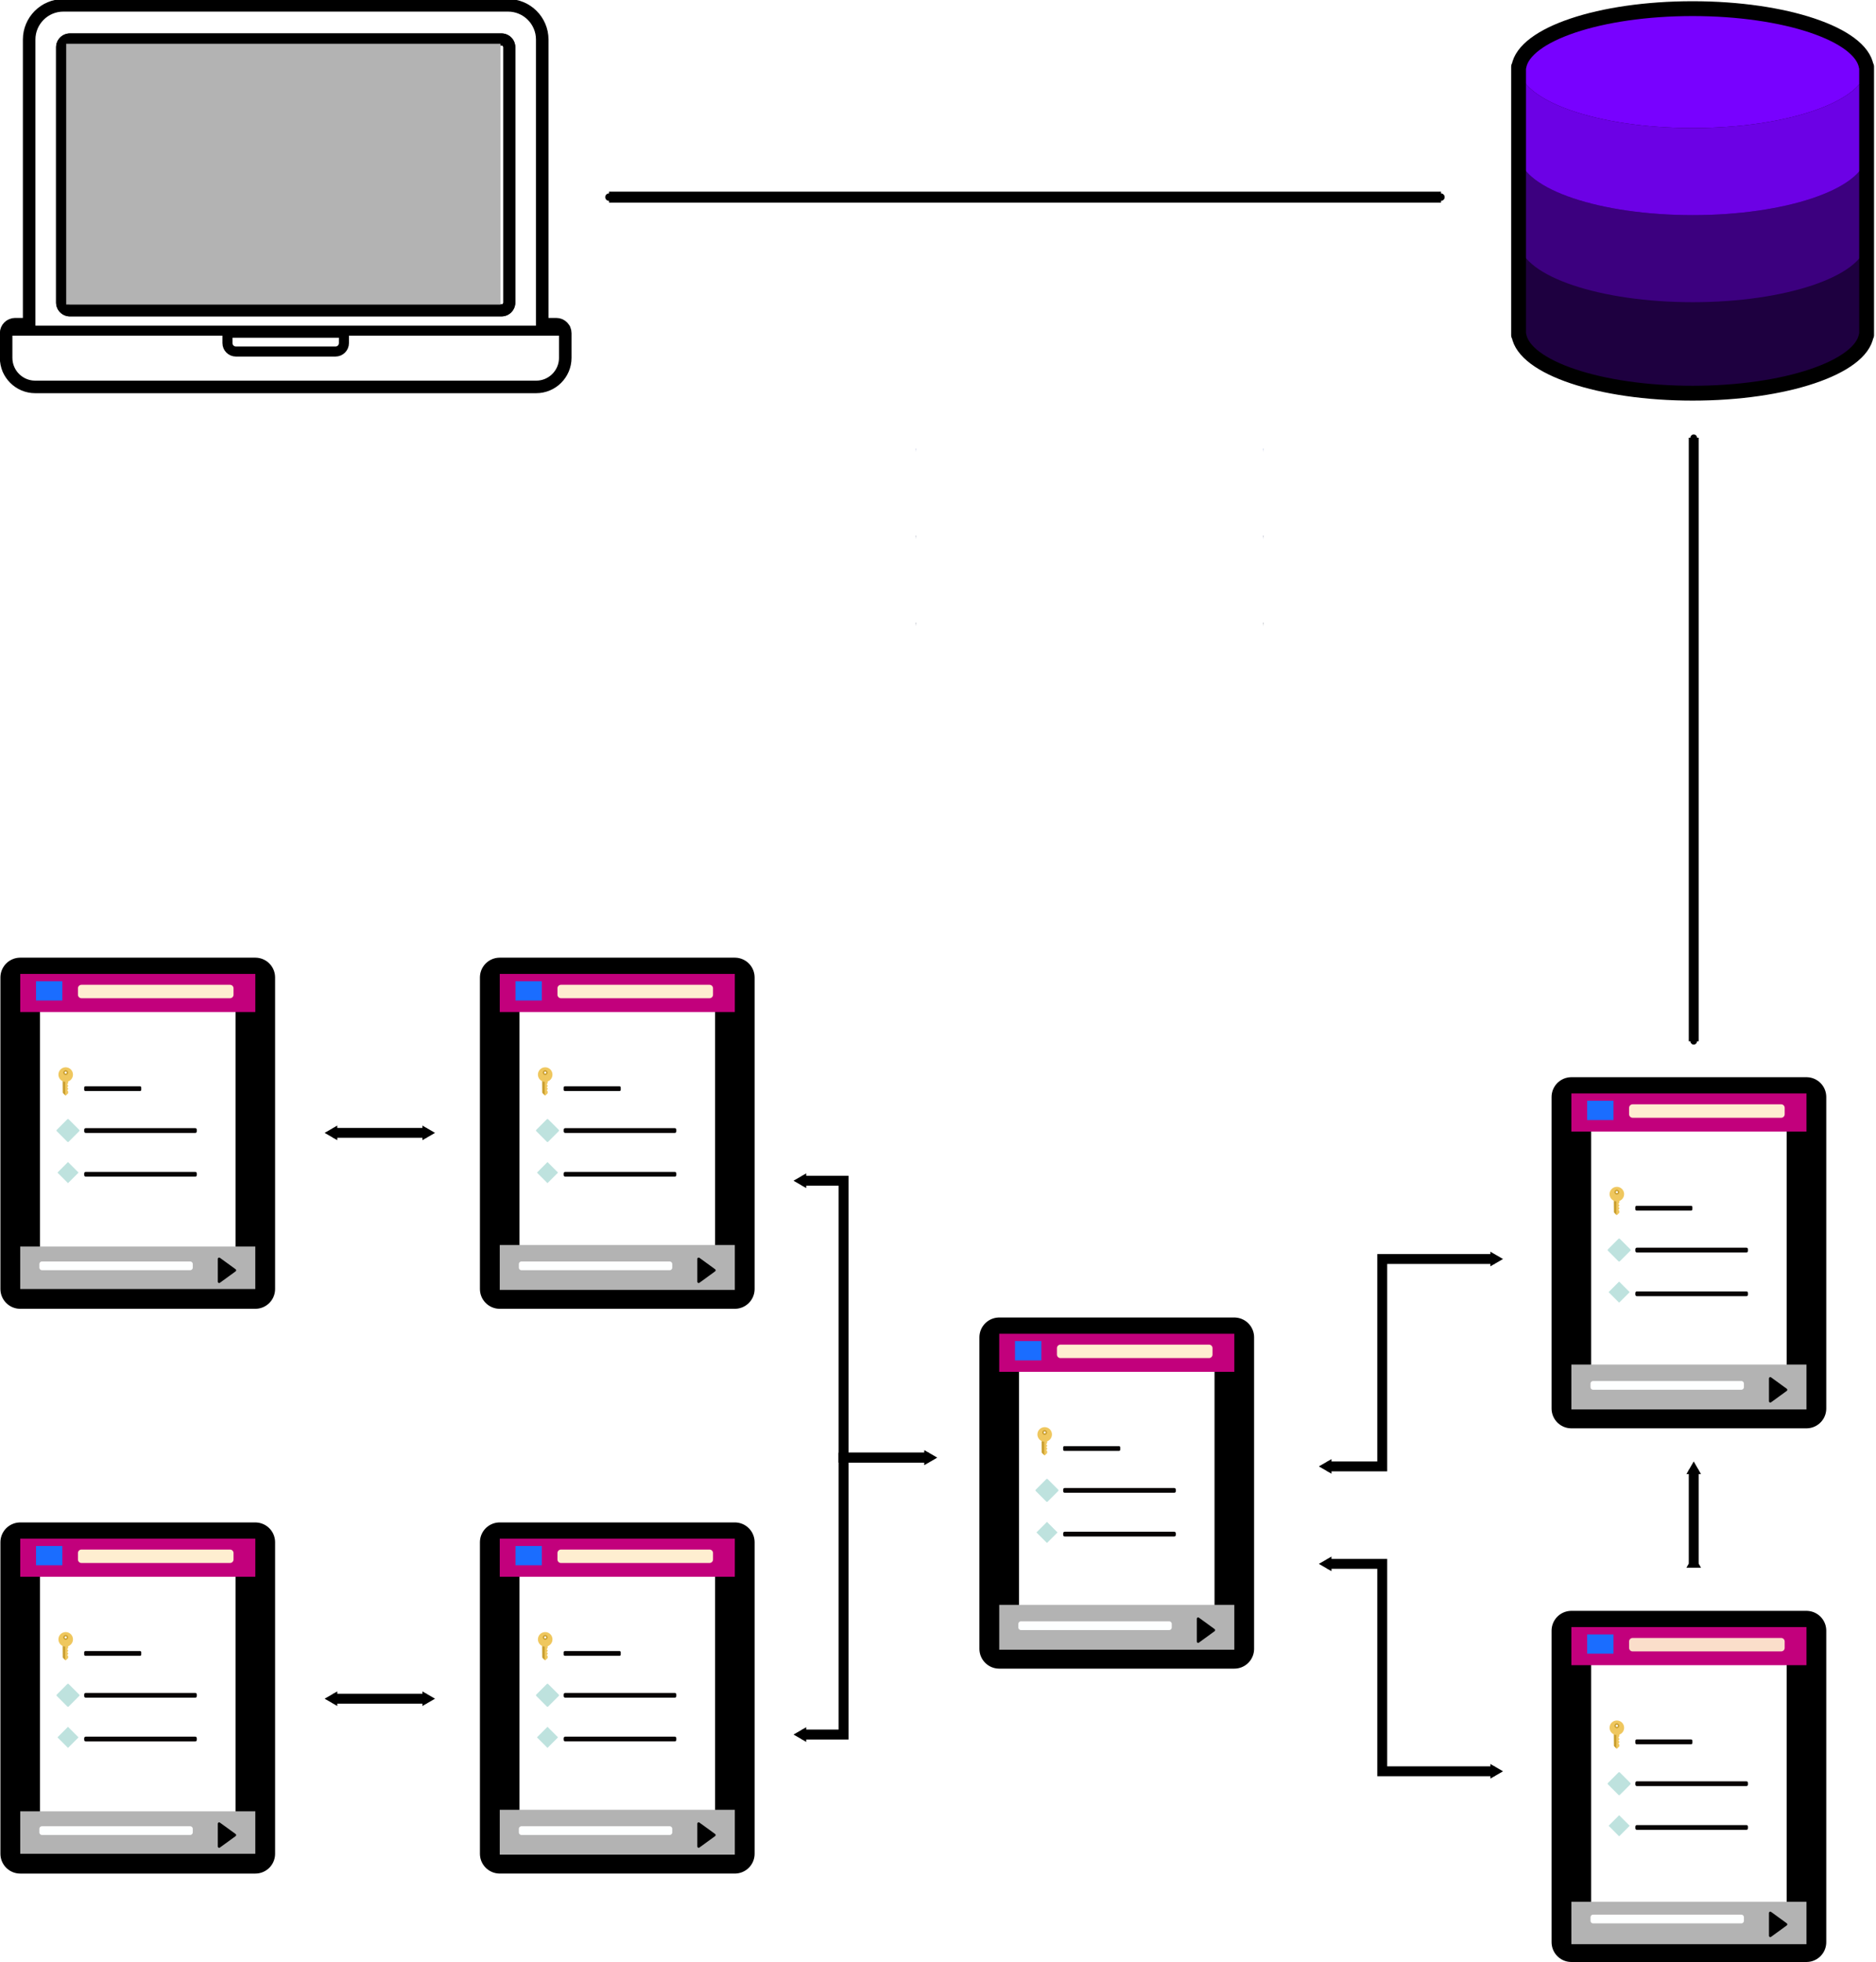 <?xml version="1.0" encoding="UTF-8" standalone="no"?>
<!-- Created with Inkscape (http://www.inkscape.org/) -->

<svg
   xmlns:dc="http://purl.org/dc/elements/1.1/"
   xmlns:cc="http://creativecommons.org/ns#"
   xmlns:rdf="http://www.w3.org/1999/02/22-rdf-syntax-ns#"
   xmlns:svg="http://www.w3.org/2000/svg"
   xmlns="http://www.w3.org/2000/svg"
   xmlns:sodipodi="http://sodipodi.sourceforge.net/DTD/sodipodi-0.dtd"
   xmlns:inkscape="http://www.inkscape.org/namespaces/inkscape"
   viewBox="0 0 100.383 104.919"
   version="1.1"
   id="svg8"
   inkscape:version="0.92.3 (unknown)"
   sodipodi:docname="backend.svg"
   inkscape:export-filename="/media/guest-hlaymo/JARVIS/Paginas/database.png"
   inkscape:export-xdpi="96"
   inkscape:export-ydpi="96">
  <defs
     id="defs2">
    <marker
       inkscape:isstock="true"
       style="overflow:visible"
       id="marker15922"
       refX="0"
       refY="0"
       orient="auto"
       inkscape:stockid="TriangleOutM">
      <path
         inkscape:connector-curvature="0"
         transform="scale(0.4)"
         style="fill:#000000;fill-opacity:1;fill-rule:evenodd;stroke:#000000;stroke-width:1pt;stroke-opacity:1"
         d="M 5.77,0 -2.88,5 V -5 Z"
         id="path15920" />
    </marker>
    <marker
       inkscape:stockid="TriangleInM"
       orient="auto"
       refY="0"
       refX="0"
       id="marker15750"
       style="overflow:visible"
       inkscape:isstock="true">
      <path
         inkscape:connector-curvature="0"
         id="path15748"
         d="M 5.77,0 -2.88,5 V -5 Z"
         style="fill:#000000;fill-opacity:1;fill-rule:evenodd;stroke:#000000;stroke-width:1pt;stroke-opacity:1"
         transform="scale(-0.4)" />
    </marker>
    <marker
       inkscape:stockid="TriangleOutM"
       orient="auto"
       refY="0"
       refX="0"
       id="marker14022"
       style="overflow:visible"
       inkscape:isstock="true"
       inkscape:collect="always">
      <path
         id="path14020"
         d="M 5.77,0 -2.88,5 V -5 Z"
         style="fill:#000000;fill-opacity:1;fill-rule:evenodd;stroke:#000000;stroke-width:1pt;stroke-opacity:1"
         transform="scale(0.4)"
         inkscape:connector-curvature="0" />
    </marker>
    <marker
       inkscape:isstock="true"
       style="overflow:visible"
       id="marker13862"
       refX="0"
       refY="0"
       orient="auto"
       inkscape:stockid="TriangleInM"
       inkscape:collect="always">
      <path
         transform="scale(-0.4)"
         style="fill:#000000;fill-opacity:1;fill-rule:evenodd;stroke:#000000;stroke-width:1pt;stroke-opacity:1"
         d="M 5.77,0 -2.88,5 V -5 Z"
         id="path13860"
         inkscape:connector-curvature="0" />
    </marker>
    <marker
       inkscape:stockid="TriangleOutM"
       orient="auto"
       refY="0"
       refX="0"
       id="marker12254"
       style="overflow:visible"
       inkscape:isstock="true">
      <path
         id="path12252"
         d="M 5.77,0 -2.88,5 V -5 Z"
         style="fill:#000000;fill-opacity:1;fill-rule:evenodd;stroke:#000000;stroke-width:1pt;stroke-opacity:1"
         transform="scale(0.4)"
         inkscape:connector-curvature="0" />
    </marker>
    <marker
       inkscape:isstock="true"
       style="overflow:visible"
       id="marker12106"
       refX="0"
       refY="0"
       orient="auto"
       inkscape:stockid="TriangleInM">
      <path
         transform="scale(-0.4)"
         style="fill:#000000;fill-opacity:1;fill-rule:evenodd;stroke:#000000;stroke-width:1pt;stroke-opacity:1"
         d="M 5.77,0 -2.88,5 V -5 Z"
         id="path12104"
         inkscape:connector-curvature="0" />
    </marker>
    <marker
       inkscape:isstock="true"
       style="overflow:visible"
       id="marker11866"
       refX="0"
       refY="0"
       orient="auto"
       inkscape:stockid="TriangleOutM"
       inkscape:collect="always">
      <path
         inkscape:connector-curvature="0"
         transform="scale(0.4)"
         style="fill:#000000;fill-opacity:1;fill-rule:evenodd;stroke:#000000;stroke-width:1pt;stroke-opacity:1"
         d="M 5.77,0 -2.88,5 V -5 Z"
         id="path11864" />
    </marker>
    <marker
       inkscape:stockid="TriangleInM"
       orient="auto"
       refY="0"
       refX="0"
       id="marker11712"
       style="overflow:visible"
       inkscape:isstock="true"
       inkscape:collect="always">
      <path
         inkscape:connector-curvature="0"
         id="path11710"
         d="M 5.77,0 -2.88,5 V -5 Z"
         style="fill:#000000;fill-opacity:1;fill-rule:evenodd;stroke:#000000;stroke-width:1pt;stroke-opacity:1"
         transform="scale(-0.4)" />
    </marker>
    <marker
       inkscape:stockid="TriangleOutM"
       orient="auto"
       refY="0"
       refX="0"
       id="marker11310"
       style="overflow:visible"
       inkscape:isstock="true"
       inkscape:collect="always">
      <path
         id="path11308"
         d="M 5.77,0 -2.88,5 V -5 Z"
         style="fill:#000000;fill-opacity:1;fill-rule:evenodd;stroke:#000000;stroke-width:1pt;stroke-opacity:1"
         transform="scale(0.4)"
         inkscape:connector-curvature="0" />
    </marker>
    <marker
       inkscape:isstock="true"
       style="overflow:visible"
       id="marker11186"
       refX="0"
       refY="0"
       orient="auto"
       inkscape:stockid="TriangleInM"
       inkscape:collect="always">
      <path
         transform="scale(-0.4)"
         style="fill:#000000;fill-opacity:1;fill-rule:evenodd;stroke:#000000;stroke-width:1pt;stroke-opacity:1"
         d="M 5.77,0 -2.88,5 V -5 Z"
         id="path11184"
         inkscape:connector-curvature="0" />
    </marker>
    <marker
       inkscape:isstock="true"
       style="overflow:visible"
       id="marker10178"
       refX="0"
       refY="0"
       orient="auto"
       inkscape:stockid="TriangleOutM"
       inkscape:collect="always">
      <path
         inkscape:connector-curvature="0"
         transform="scale(0.4)"
         style="fill:#000000;fill-opacity:1;fill-rule:evenodd;stroke:#000000;stroke-width:1pt;stroke-opacity:1"
         d="M 5.77,0 -2.88,5 V -5 Z"
         id="path10176" />
    </marker>
    <marker
       inkscape:stockid="TriangleInM"
       orient="auto"
       refY="0"
       refX="0"
       id="marker10066"
       style="overflow:visible"
       inkscape:isstock="true"
       inkscape:collect="always">
      <path
         inkscape:connector-curvature="0"
         id="path10064"
         d="M 5.77,0 -2.88,5 V -5 Z"
         style="fill:#000000;fill-opacity:1;fill-rule:evenodd;stroke:#000000;stroke-width:1pt;stroke-opacity:1"
         transform="scale(-0.4)" />
    </marker>
    <marker
       inkscape:isstock="true"
       style="overflow:visible"
       id="marker6671"
       refX="0"
       refY="0"
       orient="auto"
       inkscape:stockid="TriangleInM">
      <path
         transform="scale(-0.4)"
         style="fill:#000000;fill-opacity:1;fill-rule:evenodd;stroke:#000000;stroke-width:1pt;stroke-opacity:1"
         d="M 5.77,0 -2.88,5 V -5 Z"
         id="path6669"
         inkscape:connector-curvature="0" />
    </marker>
    <marker
       inkscape:isstock="true"
       style="overflow:visible"
       id="marker5951"
       refX="0"
       refY="0"
       orient="auto"
       inkscape:stockid="DotS">
      <path
         transform="matrix(0.2,0,0,0.2,1.48,0.2)"
         style="fill:#000000;fill-opacity:1;fill-rule:evenodd;stroke:#000000;stroke-width:1pt;stroke-opacity:1"
         d="m -2.5,-1 c 0,2.76 -2.24,5 -5,5 -2.76,0 -5,-2.24 -5,-5 0,-2.76 2.24,-5 5,-5 2.76,0 5,2.24 5,5 z"
         id="path5949"
         inkscape:connector-curvature="0" />
    </marker>
    <marker
       inkscape:isstock="true"
       style="overflow:visible"
       id="marker5857"
       refX="0"
       refY="0"
       orient="auto"
       inkscape:stockid="TriangleOutM">
      <path
         transform="scale(0.4)"
         style="fill:#000000;fill-opacity:1;fill-rule:evenodd;stroke:#000000;stroke-width:1pt;stroke-opacity:1"
         d="M 5.77,0 -2.88,5 V -5 Z"
         id="path5855"
         inkscape:connector-curvature="0" />
    </marker>
    <marker
       inkscape:stockid="DotS"
       orient="auto"
       refY="0"
       refX="0"
       id="marker5577"
       style="overflow:visible"
       inkscape:isstock="true"
       inkscape:collect="always">
      <path
         id="path5575"
         d="m -2.5,-1 c 0,2.76 -2.24,5 -5,5 -2.76,0 -5,-2.24 -5,-5 0,-2.76 2.24,-5 5,-5 2.76,0 5,2.24 5,5 z"
         style="fill:#000000;fill-opacity:1;fill-rule:evenodd;stroke:#000000;stroke-width:1pt;stroke-opacity:1"
         transform="matrix(0.2,0,0,0.2,1.48,0.2)"
         inkscape:connector-curvature="0" />
    </marker>
    <marker
       inkscape:isstock="true"
       style="overflow:visible"
       id="marker5486"
       refX="0"
       refY="0"
       orient="auto"
       inkscape:stockid="DotS"
       inkscape:collect="always">
      <path
         transform="matrix(0.2,0,0,0.2,1.48,0.2)"
         style="fill:#000000;fill-opacity:1;fill-rule:evenodd;stroke:#000000;stroke-width:1pt;stroke-opacity:1"
         d="m -2.5,-1 c 0,2.76 -2.24,5 -5,5 -2.76,0 -5,-2.24 -5,-5 0,-2.76 2.24,-5 5,-5 2.76,0 5,2.24 5,5 z"
         id="path5484"
         inkscape:connector-curvature="0" />
    </marker>
    <marker
       inkscape:stockid="DotM"
       orient="auto"
       refY="0"
       refX="0"
       id="DotM"
       style="overflow:visible"
       inkscape:isstock="true">
      <path
         id="path4835"
         d="m -2.5,-1 c 0,2.76 -2.24,5 -5,5 -2.76,0 -5,-2.24 -5,-5 0,-2.76 2.24,-5 5,-5 2.76,0 5,2.24 5,5 z"
         style="fill:#000000;fill-opacity:1;fill-rule:evenodd;stroke:#000000;stroke-width:1pt;stroke-opacity:1"
         transform="matrix(0.4,0,0,0.4,2.96,0.4)"
         inkscape:connector-curvature="0" />
    </marker>
    <marker
       inkscape:stockid="Arrow2Mend"
       orient="auto"
       refY="0"
       refX="0"
       id="Arrow2Mend"
       style="overflow:visible"
       inkscape:isstock="true">
      <path
         id="path4798"
         style="fill:#000000;fill-opacity:1;fill-rule:evenodd;stroke:#000000;stroke-width:0.625;stroke-linejoin:round;stroke-opacity:1"
         d="M 8.719,4.034 -2.207,0.016 8.719,-4.002 c -1.745,2.372 -1.735,5.617 -6e-7,8.035 z"
         transform="scale(-0.6)"
         inkscape:connector-curvature="0" />
    </marker>
    <marker
       inkscape:stockid="Arrow2Lend"
       orient="auto"
       refY="0"
       refX="0"
       id="marker5201"
       style="overflow:visible"
       inkscape:isstock="true">
      <path
         id="path5199"
         style="fill:#000000;fill-opacity:1;fill-rule:evenodd;stroke:#000000;stroke-width:0.625;stroke-linejoin:round;stroke-opacity:1"
         d="M 8.719,4.034 -2.207,0.016 8.719,-4.002 c -1.745,2.372 -1.735,5.617 -6e-7,8.035 z"
         transform="matrix(-1.1,0,0,-1.1,-1.1,0)"
         inkscape:connector-curvature="0" />
    </marker>
    <marker
       inkscape:stockid="TriangleOutL"
       orient="auto"
       refY="0"
       refX="0"
       id="TriangleOutL"
       style="overflow:visible"
       inkscape:isstock="true">
      <path
         id="path4913"
         d="M 5.77,0 -2.88,5 V -5 Z"
         style="fill:#000000;fill-opacity:1;fill-rule:evenodd;stroke:#000000;stroke-width:1pt;stroke-opacity:1"
         transform="scale(0.8)"
         inkscape:connector-curvature="0" />
    </marker>
    <marker
       inkscape:stockid="Arrow2Lend"
       orient="auto"
       refY="0"
       refX="0"
       id="marker5129"
       style="overflow:visible"
       inkscape:isstock="true">
      <path
         id="path5127"
         style="fill:#000000;fill-opacity:1;fill-rule:evenodd;stroke:#000000;stroke-width:0.625;stroke-linejoin:round;stroke-opacity:1"
         d="M 8.719,4.034 -2.207,0.016 8.719,-4.002 c -1.745,2.372 -1.735,5.617 -6e-7,8.035 z"
         transform="matrix(-1.1,0,0,-1.1,-1.1,0)"
         inkscape:connector-curvature="0" />
    </marker>
    <marker
       inkscape:stockid="Arrow2Lend"
       orient="auto"
       refY="0"
       refX="0"
       id="Arrow2Lend"
       style="overflow:visible"
       inkscape:isstock="true">
      <path
         id="path4792"
         style="fill:#000000;fill-opacity:1;fill-rule:evenodd;stroke:#000000;stroke-width:0.625;stroke-linejoin:round;stroke-opacity:1"
         d="M 8.719,4.034 -2.207,0.016 8.719,-4.002 c -1.745,2.372 -1.735,5.617 -6e-7,8.035 z"
         transform="matrix(-1.1,0,0,-1.1,-1.1,0)"
         inkscape:connector-curvature="0" />
    </marker>
    <marker
       inkscape:isstock="true"
       style="overflow:visible"
       id="marker6671-7"
       refX="0"
       refY="0"
       orient="auto"
       inkscape:stockid="TriangleInM"
       inkscape:collect="always">
      <path
         transform="scale(-0.4)"
         style="fill:#000000;fill-opacity:1;fill-rule:evenodd;stroke:#000000;stroke-width:1pt;stroke-opacity:1"
         d="M 5.77,0 -2.88,5 V -5 Z"
         id="path6669-2"
         inkscape:connector-curvature="0" />
    </marker>
    <marker
       inkscape:stockid="TriangleOutM"
       orient="auto"
       refY="0"
       refX="0"
       id="TriangleOutM-8"
       style="overflow:visible"
       inkscape:isstock="true"
       inkscape:collect="always">
      <path
         id="path4916-2"
         d="M 5.77,0 -2.88,5 V -5 Z"
         style="fill:#000000;fill-opacity:1;fill-rule:evenodd;stroke:#000000;stroke-width:1pt;stroke-opacity:1"
         transform="scale(0.4)"
         inkscape:connector-curvature="0" />
    </marker>
    <marker
       inkscape:isstock="true"
       style="overflow:visible"
       id="marker5857-0"
       refX="0"
       refY="0"
       orient="auto"
       inkscape:stockid="TriangleOutM">
      <path
         transform="scale(0.4)"
         style="fill:#000000;fill-opacity:1;fill-rule:evenodd;stroke:#000000;stroke-width:1pt;stroke-opacity:1"
         d="M 5.77,0 -2.88,5 V -5 Z"
         id="path5855-2"
         inkscape:connector-curvature="0" />
    </marker>
    <marker
       inkscape:isstock="true"
       style="overflow:visible"
       id="marker5857-3"
       refX="0"
       refY="0"
       orient="auto"
       inkscape:stockid="TriangleOutM">
      <path
         transform="scale(0.4)"
         style="fill:#000000;fill-opacity:1;fill-rule:evenodd;stroke:#000000;stroke-width:1pt;stroke-opacity:1"
         d="M 5.77,0 -2.88,5 V -5 Z"
         id="path5855-21"
         inkscape:connector-curvature="0" />
    </marker>
    <marker
       inkscape:isstock="true"
       style="overflow:visible"
       id="marker6671-9"
       refX="0"
       refY="0"
       orient="auto"
       inkscape:stockid="TriangleInM">
      <path
         transform="scale(-0.4)"
         style="fill:#000000;fill-opacity:1;fill-rule:evenodd;stroke:#000000;stroke-width:1pt;stroke-opacity:1"
         d="M 5.77,0 -2.88,5 V -5 Z"
         id="path6669-9"
         inkscape:connector-curvature="0" />
    </marker>
  </defs>
  <sodipodi:namedview
     id="base"
     pagecolor="#ffffff"
     bordercolor="#666666"
     borderopacity="1.0"
     inkscape:pageopacity="0.0"
     inkscape:pageshadow="2"
     inkscape:zoom="1"
     inkscape:cx="133.81435"
     inkscape:cy="321.74274"
     inkscape:document-units="px"
     inkscape:current-layer="layer1"
     showgrid="false"
     showguides="true"
     inkscape:window-width="1375"
     inkscape:window-height="876"
     inkscape:window-x="65"
     inkscape:window-y="24"
     inkscape:window-maximized="1"
     units="px"
     inkscape:snap-global="true"
     inkscape:guide-bbox="true"
     inkscape:snap-nodes="true"
     inkscape:snap-others="true"
     inkscape:snap-grids="true"
     inkscape:snap-bbox="true"
     inkscape:bbox-paths="true"
     fit-margin-top="0"
     fit-margin-left="0"
     fit-margin-right="0"
     fit-margin-bottom="0">
    <inkscape:grid
       type="xygrid"
       id="grid603"
       originx="-17.937"
       originy="1.1467203e-05" />
  </sodipodi:namedview>
  <g
     inkscape:label="Layer 1"
     inkscape:groupmode="layer"
     id="layer1"
     transform="translate(-25.692,-176.353)">
    <g
       id="g3832"
       transform="matrix(0.388,0,0,0.388,105.988,176.605)">
      <path
         id="path3738"
         d="M 50.455,8 V 8 C 49.724,3.538 39.281,0 26.5,0 13.719,0 3.276,3.538 2.545,8 V 8 H 2.5 V 8.5 20 20.5 21 32 32.5 33 45 h 0.045 c 0.731,4.461 11.175,8 23.955,8 12.78,0 23.224,-3.539 23.955,-8 H 50.5 V 33 32.5 32 21 20.5 20 8.5 8 Z"
         style="fill:#1e0040;fill-opacity:1"
         inkscape:connector-curvature="0" />
      <g
         id="g3746">
        <path
           id="path3740"
           d="M 26.5,41 C 13.245,41 2.5,37.194 2.5,32.5 V 45 h 0.045 c 0.731,4.461 11.175,8 23.955,8 12.78,0 23.224,-3.539 23.955,-8 H 50.5 V 32.5 c 0,4.694 -10.745,8.5 -24,8.5 z"
           style="fill:#21001e;fill-opacity:0;stroke-width:3;stroke-miterlimit:4;stroke-dasharray:none"
           inkscape:connector-curvature="0" />
        <path
           id="path3742"
           d="m 2.5,32 v 0.5 c 0,-0.168 0.018,-0.334 0.045,-0.5 z"
           style="fill:#424a60"
           inkscape:connector-curvature="0" />
        <path
           id="path3744"
           d="m 50.455,32 c 0.027,0.166 0.045,0.332 0.045,0.5 V 32 Z"
           style="fill:#424a60"
           inkscape:connector-curvature="0" />
      </g>
      <g
         id="g3754">
        <path
           id="path3748"
           d="M 26.5,29 C 13.245,29 2.5,25.194 2.5,20.5 V 33 h 0.045 c 0.731,4.461 11.175,8 23.955,8 12.78,0 23.224,-3.539 23.955,-8 H 50.5 V 20.5 c 0,4.694 -10.745,8.5 -24,8.5 z"
           style="fill:#3c007f;fill-opacity:1;stroke-width:3;stroke-miterlimit:4;stroke-dasharray:none"
           inkscape:connector-curvature="0" />
        <path
           id="path3750"
           d="m 2.5,20 v 0.5 c 0,-0.168 0.018,-0.334 0.045,-0.5 z"
           style="fill:#556080"
           inkscape:connector-curvature="0" />
        <path
           id="path3752"
           d="m 50.455,20 c 0.027,0.166 0.045,0.332 0.045,0.5 V 20 Z"
           style="fill:#556080"
           inkscape:connector-curvature="0" />
      </g>
      <ellipse
         id="ellipse3756"
         ry="8.5"
         rx="24"
         cy="8.5"
         cx="26.5"
         style="fill:#7801ff;fill-opacity:1;stroke:none;stroke-opacity:1" />
      <g
         id="g3764">
        <path
           id="path3758"
           d="M 26.5,17 C 13.245,17 2.5,13.194 2.5,8.5 V 21 h 0.045 c 0.731,4.461 11.175,8 23.955,8 12.78,0 23.224,-3.539 23.955,-8 H 50.5 V 8.5 c 0,4.694 -10.745,8.5 -24,8.5 z"
           style="fill:#6c01e5;fill-opacity:1;stroke-width:3;stroke-miterlimit:4;stroke-dasharray:none"
           inkscape:connector-curvature="0" />
        <path
           id="path3760"
           d="M 2.5,8 V 8.5 C 2.5,8.332 2.518,8.166 2.545,8 Z"
           style="fill:#7383bf"
           inkscape:connector-curvature="0" />
        <path
           id="path3762"
           d="M 50.455,8 C 50.482,8.166 50.5,8.332 50.5,8.5 V 8 Z"
           style="fill:#7383bf"
           inkscape:connector-curvature="0" />
      </g>
      <g
         id="g3766" />
      <g
         id="g3768" />
      <g
         id="g3770" />
      <g
         id="g3772" />
      <g
         id="g3774" />
      <g
         id="g3776" />
      <g
         id="g3778" />
      <g
         id="g3780" />
      <g
         id="g3782" />
      <g
         id="g3784" />
      <g
         id="g3786" />
      <g
         id="g3788" />
      <g
         id="g3790" />
      <g
         id="g3792" />
      <g
         id="g3794" />
    </g>
    <path
       style="fill:none;stroke:#000000;stroke-width:0.585;stroke-linecap:butt;stroke-linejoin:miter;stroke-miterlimit:4;stroke-dasharray:none;stroke-opacity:1;marker-start:url(#marker5577);marker-end:url(#marker5577)"
       d="M 58.28,186.895 H 102.799"
       id="path4707"
       inkscape:connector-curvature="0" />
    <path
       style="fill:none;stroke:#000000;stroke-width:0.529;stroke-linecap:butt;stroke-linejoin:miter;stroke-miterlimit:4;stroke-dasharray:none;stroke-opacity:1;marker-start:url(#marker5486);marker-end:url(#marker5486)"
       d="m 116.321,199.761 v 32.275"
       id="path4707-7"
       inkscape:connector-curvature="0" />
    <g
       id="g7917"
       transform="matrix(0.131,0,0,0.131,4.208,157.806)" />
    <g
       id="g7919"
       transform="matrix(0.131,0,0,0.131,4.208,157.806)" />
    <g
       id="g7921"
       transform="matrix(0.131,0,0,0.131,4.208,157.806)" />
    <g
       id="g7923"
       transform="matrix(0.131,0,0,0.131,4.208,157.806)" />
    <g
       id="g7925"
       transform="matrix(0.131,0,0,0.131,4.208,157.806)" />
    <g
       id="g7927"
       transform="matrix(0.131,0,0,0.131,4.208,157.806)" />
    <g
       id="g7929"
       transform="matrix(0.131,0,0,0.131,4.208,157.806)" />
    <g
       id="g7931"
       transform="matrix(0.131,0,0,0.131,4.208,157.806)" />
    <g
       id="g7933"
       transform="matrix(0.131,0,0,0.131,4.208,157.806)" />
    <g
       id="g7935"
       transform="matrix(0.131,0,0,0.131,4.208,157.806)" />
    <g
       id="g7937"
       transform="matrix(0.131,0,0,0.131,4.208,157.806)" />
    <g
       id="g7939"
       transform="matrix(0.131,0,0,0.131,4.208,157.806)" />
    <g
       id="g7941"
       transform="matrix(0.131,0,0,0.131,4.208,157.806)" />
    <g
       id="g7943"
       transform="matrix(0.131,0,0,0.131,4.208,157.806)" />
    <g
       id="g7945"
       transform="matrix(0.131,0,0,0.131,4.208,157.806)" />
    <path
       style="fill:none;stroke:#000000;stroke-width:0.529;stroke-linecap:butt;stroke-linejoin:miter;stroke-miterlimit:0.2;stroke-dasharray:none;stroke-opacity:1;marker-start:url(#marker6671-7);marker-end:url(#TriangleOutM-8)"
       d="m 116.321,259.963 v -5.006"
       id="path4769-9"
       inkscape:connector-curvature="0" />
    <g
       id="g4148"
       transform="translate(1.247)">
      <rect
         transform="scale(-1)"
         y="-251.676"
         x="-121.108"
         height="16.66"
         width="12.581"
         id="rect1127"
         style="opacity:1;fill:#ffffff;fill-opacity:0.933;stroke:#000000;stroke-width:2.117;stroke-linecap:round;stroke-linejoin:round;stroke-miterlimit:4;stroke-dasharray:none;stroke-opacity:1;paint-order:markers stroke fill" />
      <rect
         style="fill:#c2007c;fill-opacity:1;stroke:none;stroke-width:6.856;stroke-linejoin:round;stroke-miterlimit:4;stroke-dasharray:none;stroke-opacity:1"
         id="rect2684"
         width="12.579"
         height="2.036"
         x="108.529"
         y="234.827" />
      <rect
         y="235.218"
         x="109.373"
         height="1.029"
         width="1.408"
         id="rect2682"
         style="fill:#1a6dff;fill-opacity:1;stroke:#009f00;stroke-width:1.631;stroke-linejoin:round;stroke-miterlimit:4;stroke-dasharray:none;stroke-opacity:0" />
      <rect
         y="235.595"
         x="111.803"
         height="0.345"
         width="7.952"
         id="rect2700"
         style="fill:none;fill-opacity:1;stroke:#feeed0;stroke-width:0.373;stroke-linecap:round;stroke-linejoin:round;stroke-miterlimit:4;stroke-dasharray:none;stroke-opacity:1" />
      <g
         transform="matrix(0.003,0.003,-0.003,0.003,110.961,239.659)"
         id="g2766">
        <g
           id="g2708">
          <path
             inkscape:connector-curvature="0"
             style="fill:#efc75e"
             d="m 262.797,219.065 c -1.636,-1.505 -17.773,-0.464 -17.773,-0.464 l -0.184,-17.073 -7.893,-9.022 -18.709,-0.306 -0.018,-0.026 v 0 c -0.079,0.254 -0.009,-18.779 -0.009,-18.779 l -8.733,-6.327 c 0,0 -16.985,-0.499 -17.125,-0.63 l -1.365,-17.449 -15.725,-18.613 C 180.697,118.65 183.83,105.62 183.83,91.837 183.83,41.126 142.683,0.014 91.929,0.014 41.147,0.004 0,41.116 0,91.827 c 0,50.72 41.147,91.84 91.91,91.84 14.08,0 27.373,-3.264 39.3,-8.926 L 235.739,279.9 c 0,0 44.253,0.122 44.253,0.105 l 0.07,-44.664 c 0,0 -6.948,-6.773 -17.265,-16.276 z M 74.374,96.378 c -12.032,0 -21.781,-9.81 -21.781,-21.912 0,-12.102 9.748,-21.921 21.781,-21.921 12.033,0 21.79,9.818 21.79,21.921 0,12.103 -9.758,21.912 -21.79,21.912 z"
             id="path2702" />
          <path
             inkscape:connector-curvature="0"
             style="fill:#ca9f30"
             d="m 74.391,43.767 c -16.915,0 -30.628,13.713 -30.628,30.628 0,16.915 13.713,30.628 30.628,30.628 16.924,0 30.628,-13.713 30.628,-30.628 0,-16.915 -13.704,-30.628 -30.628,-30.628 z m 0,43.755 c -7.246,0 -13.126,-5.881 -13.126,-13.126 0,-7.254 5.881,-13.126 13.126,-13.126 7.246,0 13.126,5.872 13.126,13.126 0,7.245 -5.88,13.126 -13.126,13.126 z"
             id="path2704" />
          <path
             inkscape:connector-curvature="0"
             style="fill:#ca9f30"
             d="m 152.239,161.011 c -8.357,7.281 -18.027,13.03 -28.624,16.942 l 103.916,102.096 h 43.754 z"
             id="path2706" />
        </g>
        <g
           id="g2710" />
        <g
           id="g2712" />
        <g
           id="g2714" />
        <g
           id="g2716" />
        <g
           id="g2718" />
        <g
           id="g2720" />
        <g
           id="g2722" />
        <g
           id="g2724" />
        <g
           id="g2726" />
        <g
           id="g2728" />
        <g
           id="g2730" />
        <g
           id="g2732" />
        <g
           id="g2734" />
        <g
           id="g2736" />
        <g
           id="g2738" />
      </g>
      <rect
         style="fill:none;fill-opacity:1;stroke:#050000;stroke-width:0.134;stroke-linecap:round;stroke-linejoin:round;stroke-miterlimit:4;stroke-dasharray:none;stroke-opacity:0.982"
         id="rect2777"
         width="2.919"
         height="0.121"
         x="112.017"
         y="240.903" />
      <rect
         transform="rotate(45)"
         y="93.021"
         x="250.118"
         height="0.798"
         width="0.798"
         id="rect2781"
         style="fill:#bee2de;fill-opacity:1;stroke:#bee2de;stroke-width:0.103;stroke-linecap:round;stroke-linejoin:round;stroke-miterlimit:4;stroke-dasharray:none;stroke-opacity:1" />
      <rect
         style="fill:#93cec8;fill-opacity:0.601;stroke:none;stroke-width:0.103;stroke-linecap:round;stroke-linejoin:round;stroke-miterlimit:4;stroke-dasharray:none;stroke-opacity:0.982"
         id="rect2783"
         width="0.798"
         height="0.798"
         x="251.709"
         y="94.613"
         transform="rotate(45)" />
      <rect
         y="243.157"
         x="112.033"
         height="0.091"
         width="5.862"
         id="rect2785"
         style="fill:none;fill-opacity:1;stroke:#050000;stroke-width:0.164;stroke-linecap:round;stroke-linejoin:round;stroke-miterlimit:4;stroke-dasharray:none;stroke-opacity:0.982" />
      <rect
         style="fill:none;fill-opacity:1;stroke:#050000;stroke-width:0.164;stroke-linecap:round;stroke-linejoin:round;stroke-miterlimit:4;stroke-dasharray:none;stroke-opacity:0.982"
         id="rect2787"
         width="5.862"
         height="0.091"
         x="112.033"
         y="245.495" />
      <rect
         y="249.325"
         x="108.529"
         height="2.398"
         width="12.579"
         id="rect2798"
         style="fill:#b3b3b3;fill-opacity:1;stroke:#000000;stroke-width:7.44;stroke-linejoin:round;stroke-miterlimit:4;stroke-dasharray:none;stroke-opacity:0" />
      <rect
         y="250.343"
         x="109.69"
         height="0.19"
         width="7.932"
         id="rect2812"
         style="fill:#ffffff;fill-opacity:1;stroke:#fdffff;stroke-width:0.276;stroke-linecap:round;stroke-linejoin:round;stroke-miterlimit:4;stroke-dasharray:none;stroke-opacity:1" />
      <g
         transform="matrix(0.265,0,0,0.265,61.307,191.17)"
         id="g2886">
        <g
           id="g2829">
          <g
             id="Layer_8_16_">
            <path
               style="stroke-width:0.014"
               inkscape:connector-curvature="0"
               d="m 218.223,222.016 c 0.041,-0.024 0.087,-0.036 0.133,-0.036 0.046,0 0.092,0.012 0.133,0.036 l 3.171,2.304 c 0.082,0.047 0.133,0.135 0.133,0.23 0,0.095 -0.051,0.183 -0.133,0.23 l -3.171,2.304 c -0.082,0.047 -0.184,0.047 -0.266,0 -0.082,-0.048 -0.133,-0.136 -0.133,-0.23 v -4.608 c 0,-0.095 0.051,-0.183 0.133,-0.23 z"
               id="path2826" />
          </g>
        </g>
        <g
           id="g2831" />
        <g
           id="g2833" />
        <g
           id="g2835" />
        <g
           id="g2837" />
        <g
           id="g2839" />
        <g
           id="g2841" />
        <g
           id="g2843" />
        <g
           id="g2845" />
        <g
           id="g2847" />
        <g
           id="g2849" />
        <g
           id="g2851" />
        <g
           id="g2853" />
        <g
           id="g2855" />
        <g
           id="g2857" />
        <g
           id="g2859" />
      </g>
    </g>
    <g
       id="g1831">
      <rect
         style="opacity:1;fill:#ffffff;fill-opacity:0.933;stroke:#000000;stroke-width:2.117;stroke-linecap:round;stroke-linejoin:round;stroke-miterlimit:4;stroke-dasharray:none;stroke-opacity:1;paint-order:markers stroke fill"
         id="rect7290"
         width="12.581"
         height="16.66"
         x="-122.355"
         y="-280.214"
         transform="scale(-1)" />
      <rect
         style="fill:#b3b3b3;fill-opacity:1;stroke:none;stroke-width:7.239;stroke-linejoin:round;stroke-miterlimit:4;stroke-dasharray:none;stroke-opacity:1"
         id="rect1625"
         width="12.579"
         height="2.27"
         x="109.776"
         y="278.051" />
      <rect
         y="263.364"
         x="109.776"
         height="2.036"
         width="12.579"
         id="rect7292"
         style="fill:#c2007c;fill-opacity:1;stroke:none;stroke-width:6.856;stroke-linejoin:round;stroke-miterlimit:4;stroke-dasharray:none;stroke-opacity:1" />
      <rect
         style="fill:#1a6dff;fill-opacity:1;stroke:#009f00;stroke-width:1.631;stroke-linejoin:round;stroke-miterlimit:4;stroke-dasharray:none;stroke-opacity:0"
         id="rect7294"
         width="1.408"
         height="1.029"
         x="110.62"
         y="263.755" />
      <rect
         style="fill:none;fill-opacity:1;stroke:#fadeca;stroke-width:0.373;stroke-linecap:round;stroke-linejoin:round;stroke-miterlimit:4;stroke-dasharray:none;stroke-opacity:1"
         id="rect7296"
         width="7.952"
         height="0.345"
         x="113.05"
         y="264.132" />
      <g
         id="g7336"
         transform="matrix(0.003,0.003,-0.003,0.003,112.208,268.196)">
        <g
           id="g7304">
          <path
             id="path7298"
             d="m 262.797,219.065 c -1.636,-1.505 -17.773,-0.464 -17.773,-0.464 l -0.184,-17.073 -7.893,-9.022 -18.709,-0.306 -0.018,-0.026 v 0 c -0.079,0.254 -0.009,-18.779 -0.009,-18.779 l -8.733,-6.327 c 0,0 -16.985,-0.499 -17.125,-0.63 l -1.365,-17.449 -15.725,-18.613 C 180.697,118.65 183.83,105.62 183.83,91.837 183.83,41.126 142.683,0.014 91.929,0.014 41.147,0.004 0,41.116 0,91.827 c 0,50.72 41.147,91.84 91.91,91.84 14.08,0 27.373,-3.264 39.3,-8.926 L 235.739,279.9 c 0,0 44.253,0.122 44.253,0.105 l 0.07,-44.664 c 0,0 -6.948,-6.773 -17.265,-16.276 z M 74.374,96.378 c -12.032,0 -21.781,-9.81 -21.781,-21.912 0,-12.102 9.748,-21.921 21.781,-21.921 12.033,0 21.79,9.818 21.79,21.921 0,12.103 -9.758,21.912 -21.79,21.912 z"
             style="fill:#efc75e"
             inkscape:connector-curvature="0" />
          <path
             id="path7300"
             d="m 74.391,43.767 c -16.915,0 -30.628,13.713 -30.628,30.628 0,16.915 13.713,30.628 30.628,30.628 16.924,0 30.628,-13.713 30.628,-30.628 0,-16.915 -13.704,-30.628 -30.628,-30.628 z m 0,43.755 c -7.246,0 -13.126,-5.881 -13.126,-13.126 0,-7.254 5.881,-13.126 13.126,-13.126 7.246,0 13.126,5.872 13.126,13.126 0,7.245 -5.88,13.126 -13.126,13.126 z"
             style="fill:#ca9f30"
             inkscape:connector-curvature="0" />
          <path
             id="path7302"
             d="m 152.239,161.011 c -8.357,7.281 -18.027,13.03 -28.624,16.942 l 103.916,102.096 h 43.754 z"
             style="fill:#ca9f30"
             inkscape:connector-curvature="0" />
        </g>
        <g
           id="g7306" />
        <g
           id="g7308" />
        <g
           id="g7310" />
        <g
           id="g7312" />
        <g
           id="g7314" />
        <g
           id="g7316" />
        <g
           id="g7318" />
        <g
           id="g7320" />
        <g
           id="g7322" />
        <g
           id="g7324" />
        <g
           id="g7326" />
        <g
           id="g7328" />
        <g
           id="g7330" />
        <g
           id="g7332" />
        <g
           id="g7334" />
      </g>
      <rect
         y="269.44"
         x="113.265"
         height="0.121"
         width="2.919"
         id="rect7338"
         style="fill:none;fill-opacity:1;stroke:#050000;stroke-width:0.134;stroke-linecap:round;stroke-linejoin:round;stroke-miterlimit:4;stroke-dasharray:none;stroke-opacity:0.982" />
      <rect
         style="fill:#bee2de;fill-opacity:1;stroke:#bee2de;stroke-width:0.103;stroke-linecap:round;stroke-linejoin:round;stroke-miterlimit:4;stroke-dasharray:none;stroke-opacity:1"
         id="rect7340"
         width="0.798"
         height="0.798"
         x="271.178"
         y="112.318"
         transform="rotate(45)" />
      <rect
         transform="rotate(45)"
         y="113.91"
         x="272.77"
         height="0.798"
         width="0.798"
         id="rect7342"
         style="fill:#93cec8;fill-opacity:0.601;stroke:none;stroke-width:0.103;stroke-linecap:round;stroke-linejoin:round;stroke-miterlimit:4;stroke-dasharray:none;stroke-opacity:0.982" />
      <rect
         style="fill:none;fill-opacity:1;stroke:#050000;stroke-width:0.164;stroke-linecap:round;stroke-linejoin:round;stroke-miterlimit:4;stroke-dasharray:none;stroke-opacity:0.982"
         id="rect7344"
         width="5.862"
         height="0.091"
         x="113.28"
         y="271.694" />
      <rect
         y="274.033"
         x="113.28"
         height="0.091"
         width="5.862"
         id="rect7346"
         style="fill:none;fill-opacity:1;stroke:#050000;stroke-width:0.164;stroke-linecap:round;stroke-linejoin:round;stroke-miterlimit:4;stroke-dasharray:none;stroke-opacity:0.982" />
      <rect
         style="fill:#ffffff;fill-opacity:1;stroke:#fdffff;stroke-width:0.276;stroke-linecap:round;stroke-linejoin:round;stroke-miterlimit:4;stroke-dasharray:none;stroke-opacity:1"
         id="rect7350"
         width="7.932"
         height="0.19"
         x="110.937"
         y="278.88" />
      <g
         id="g7388"
         transform="matrix(0.265,0,0,0.265,62.554,219.708)">
        <g
           id="g7356">
          <g
             id="g7354">
            <path
               id="path7352"
               d="m 218.223,222.193 c 0.041,-0.024 0.087,-0.036 0.133,-0.036 0.046,0 0.092,0.012 0.133,0.036 l 3.171,2.304 c 0.082,0.047 0.133,0.135 0.133,0.23 0,0.095 -0.051,0.183 -0.133,0.23 l -3.171,2.304 c -0.082,0.047 -0.184,0.047 -0.266,0 -0.082,-0.048 -0.133,-0.136 -0.133,-0.23 v -4.608 c 0,-0.095 0.051,-0.183 0.133,-0.23 z"
               inkscape:connector-curvature="0"
               style="stroke-width:0.014" />
          </g>
        </g>
        <g
           id="g7358" />
        <g
           id="g7360" />
        <g
           id="g7362" />
        <g
           id="g7364" />
        <g
           id="g7366" />
        <g
           id="g7368" />
        <g
           id="g7370" />
        <g
           id="g7372" />
        <g
           id="g7374" />
        <g
           id="g7376" />
        <g
           id="g7378" />
        <g
           id="g7380" />
        <g
           id="g7382" />
        <g
           id="g7384" />
        <g
           id="g7386" />
      </g>
    </g>
    <g
       transform="translate(-29.369,12.851)"
       id="g9352">
      <rect
         style="opacity:1;fill:#ffffff;fill-opacity:0.933;stroke:#000000;stroke-width:2.117;stroke-linecap:round;stroke-linejoin:round;stroke-miterlimit:4;stroke-dasharray:none;stroke-opacity:1;paint-order:markers stroke fill"
         id="rect9252"
         width="12.581"
         height="16.66"
         x="-121.108"
         y="-251.676"
         transform="scale(-1)" />
      <rect
         y="234.827"
         x="108.529"
         height="2.036"
         width="12.579"
         id="rect9254"
         style="fill:#c2007c;fill-opacity:1;stroke:none;stroke-width:6.856;stroke-linejoin:round;stroke-miterlimit:4;stroke-dasharray:none;stroke-opacity:1" />
      <rect
         style="fill:#1a6dff;fill-opacity:1;stroke:#009f00;stroke-width:1.631;stroke-linejoin:round;stroke-miterlimit:4;stroke-dasharray:none;stroke-opacity:0"
         id="rect9256"
         width="1.408"
         height="1.029"
         x="109.373"
         y="235.218" />
      <rect
         style="fill:none;fill-opacity:1;stroke:#feeed0;stroke-width:0.373;stroke-linecap:round;stroke-linejoin:round;stroke-miterlimit:4;stroke-dasharray:none;stroke-opacity:1"
         id="rect9258"
         width="7.952"
         height="0.345"
         x="111.803"
         y="235.595" />
      <g
         id="g9298"
         transform="matrix(0.003,0.003,-0.003,0.003,110.961,239.659)">
        <g
           id="g9266">
          <path
             id="path9260"
             d="m 262.797,219.065 c -1.636,-1.505 -17.773,-0.464 -17.773,-0.464 l -0.184,-17.073 -7.893,-9.022 -18.709,-0.306 -0.018,-0.026 v 0 c -0.079,0.254 -0.009,-18.779 -0.009,-18.779 l -8.733,-6.327 c 0,0 -16.985,-0.499 -17.125,-0.63 l -1.365,-17.449 -15.725,-18.613 C 180.697,118.65 183.83,105.62 183.83,91.837 183.83,41.126 142.683,0.014 91.929,0.014 41.147,0.004 0,41.116 0,91.827 c 0,50.72 41.147,91.84 91.91,91.84 14.08,0 27.373,-3.264 39.3,-8.926 L 235.739,279.9 c 0,0 44.253,0.122 44.253,0.105 l 0.07,-44.664 c 0,0 -6.948,-6.773 -17.265,-16.276 z M 74.374,96.378 c -12.032,0 -21.781,-9.81 -21.781,-21.912 0,-12.102 9.748,-21.921 21.781,-21.921 12.033,0 21.79,9.818 21.79,21.921 0,12.103 -9.758,21.912 -21.79,21.912 z"
             style="fill:#efc75e"
             inkscape:connector-curvature="0" />
          <path
             id="path9262"
             d="m 74.391,43.767 c -16.915,0 -30.628,13.713 -30.628,30.628 0,16.915 13.713,30.628 30.628,30.628 16.924,0 30.628,-13.713 30.628,-30.628 0,-16.915 -13.704,-30.628 -30.628,-30.628 z m 0,43.755 c -7.246,0 -13.126,-5.881 -13.126,-13.126 0,-7.254 5.881,-13.126 13.126,-13.126 7.246,0 13.126,5.872 13.126,13.126 0,7.245 -5.88,13.126 -13.126,13.126 z"
             style="fill:#ca9f30"
             inkscape:connector-curvature="0" />
          <path
             id="path9264"
             d="m 152.239,161.011 c -8.357,7.281 -18.027,13.03 -28.624,16.942 l 103.916,102.096 h 43.754 z"
             style="fill:#ca9f30"
             inkscape:connector-curvature="0" />
        </g>
        <g
           id="g9268" />
        <g
           id="g9270" />
        <g
           id="g9272" />
        <g
           id="g9274" />
        <g
           id="g9276" />
        <g
           id="g9278" />
        <g
           id="g9280" />
        <g
           id="g9282" />
        <g
           id="g9284" />
        <g
           id="g9286" />
        <g
           id="g9288" />
        <g
           id="g9290" />
        <g
           id="g9292" />
        <g
           id="g9294" />
        <g
           id="g9296" />
      </g>
      <rect
         y="240.903"
         x="112.017"
         height="0.121"
         width="2.919"
         id="rect9300"
         style="fill:none;fill-opacity:1;stroke:#050000;stroke-width:0.134;stroke-linecap:round;stroke-linejoin:round;stroke-miterlimit:4;stroke-dasharray:none;stroke-opacity:0.982" />
      <rect
         style="fill:#bee2de;fill-opacity:1;stroke:#bee2de;stroke-width:0.103;stroke-linecap:round;stroke-linejoin:round;stroke-miterlimit:4;stroke-dasharray:none;stroke-opacity:1"
         id="rect9302"
         width="0.798"
         height="0.798"
         x="250.118"
         y="93.021"
         transform="rotate(45)" />
      <rect
         transform="rotate(45)"
         y="94.613"
         x="251.709"
         height="0.798"
         width="0.798"
         id="rect9304"
         style="fill:#93cec8;fill-opacity:0.601;stroke:none;stroke-width:0.103;stroke-linecap:round;stroke-linejoin:round;stroke-miterlimit:4;stroke-dasharray:none;stroke-opacity:0.982" />
      <rect
         style="fill:none;fill-opacity:1;stroke:#050000;stroke-width:0.164;stroke-linecap:round;stroke-linejoin:round;stroke-miterlimit:4;stroke-dasharray:none;stroke-opacity:0.982"
         id="rect9306"
         width="5.862"
         height="0.091"
         x="112.033"
         y="243.157" />
      <rect
         y="245.495"
         x="112.033"
         height="0.091"
         width="5.862"
         id="rect9308"
         style="fill:none;fill-opacity:1;stroke:#050000;stroke-width:0.164;stroke-linecap:round;stroke-linejoin:round;stroke-miterlimit:4;stroke-dasharray:none;stroke-opacity:0.982" />
      <rect
         style="fill:#b3b3b3;fill-opacity:1;stroke:#000000;stroke-width:7.44;stroke-linejoin:round;stroke-miterlimit:4;stroke-dasharray:none;stroke-opacity:0"
         id="rect9310"
         width="12.579"
         height="2.398"
         x="108.529"
         y="249.325" />
      <rect
         style="fill:#ffffff;fill-opacity:1;stroke:#fdffff;stroke-width:0.276;stroke-linecap:round;stroke-linejoin:round;stroke-miterlimit:4;stroke-dasharray:none;stroke-opacity:1"
         id="rect9312"
         width="7.932"
         height="0.19"
         x="109.69"
         y="250.343" />
      <g
         id="g9350"
         transform="matrix(0.265,0,0,0.265,61.307,191.17)">
        <g
           id="g9318">
          <g
             id="g9316">
            <path
               id="path9314"
               d="m 218.223,222.016 c 0.041,-0.024 0.087,-0.036 0.133,-0.036 0.046,0 0.092,0.012 0.133,0.036 l 3.171,2.304 c 0.082,0.047 0.133,0.135 0.133,0.23 0,0.095 -0.051,0.183 -0.133,0.23 l -3.171,2.304 c -0.082,0.047 -0.184,0.047 -0.266,0 -0.082,-0.048 -0.133,-0.136 -0.133,-0.23 v -4.608 c 0,-0.095 0.051,-0.183 0.133,-0.23 z"
               inkscape:connector-curvature="0"
               style="stroke-width:0.014" />
          </g>
        </g>
        <g
           id="g9320" />
        <g
           id="g9322" />
        <g
           id="g9324" />
        <g
           id="g9326" />
        <g
           id="g9328" />
        <g
           id="g9330" />
        <g
           id="g9332" />
        <g
           id="g9334" />
        <g
           id="g9336" />
        <g
           id="g9338" />
        <g
           id="g9340" />
        <g
           id="g9342" />
        <g
           id="g9344" />
        <g
           id="g9346" />
        <g
           id="g9348" />
      </g>
    </g>
    <g
       id="g9454"
       transform="translate(-56.096,23.809)">
      <rect
         transform="scale(-1)"
         y="-251.676"
         x="-121.108"
         height="16.66"
         width="12.581"
         id="rect9354"
         style="opacity:1;fill:#ffffff;fill-opacity:0.933;stroke:#000000;stroke-width:2.117;stroke-linecap:round;stroke-linejoin:round;stroke-miterlimit:4;stroke-dasharray:none;stroke-opacity:1;paint-order:markers stroke fill" />
      <rect
         style="fill:#c2007c;fill-opacity:1;stroke:none;stroke-width:6.856;stroke-linejoin:round;stroke-miterlimit:4;stroke-dasharray:none;stroke-opacity:1"
         id="rect9356"
         width="12.579"
         height="2.036"
         x="108.529"
         y="234.827" />
      <rect
         y="235.218"
         x="109.373"
         height="1.029"
         width="1.408"
         id="rect9358"
         style="fill:#1a6dff;fill-opacity:1;stroke:#009f00;stroke-width:1.631;stroke-linejoin:round;stroke-miterlimit:4;stroke-dasharray:none;stroke-opacity:0" />
      <rect
         y="235.595"
         x="111.803"
         height="0.345"
         width="7.952"
         id="rect9360"
         style="fill:none;fill-opacity:1;stroke:#feeed0;stroke-width:0.373;stroke-linecap:round;stroke-linejoin:round;stroke-miterlimit:4;stroke-dasharray:none;stroke-opacity:1" />
      <g
         transform="matrix(0.003,0.003,-0.003,0.003,110.961,239.659)"
         id="g9400">
        <g
           id="g9368">
          <path
             inkscape:connector-curvature="0"
             style="fill:#efc75e"
             d="m 262.797,219.065 c -1.636,-1.505 -17.773,-0.464 -17.773,-0.464 l -0.184,-17.073 -7.893,-9.022 -18.709,-0.306 -0.018,-0.026 v 0 c -0.079,0.254 -0.009,-18.779 -0.009,-18.779 l -8.733,-6.327 c 0,0 -16.985,-0.499 -17.125,-0.63 l -1.365,-17.449 -15.725,-18.613 C 180.697,118.65 183.83,105.62 183.83,91.837 183.83,41.126 142.683,0.014 91.929,0.014 41.147,0.004 0,41.116 0,91.827 c 0,50.72 41.147,91.84 91.91,91.84 14.08,0 27.373,-3.264 39.3,-8.926 L 235.739,279.9 c 0,0 44.253,0.122 44.253,0.105 l 0.07,-44.664 c 0,0 -6.948,-6.773 -17.265,-16.276 z M 74.374,96.378 c -12.032,0 -21.781,-9.81 -21.781,-21.912 0,-12.102 9.748,-21.921 21.781,-21.921 12.033,0 21.79,9.818 21.79,21.921 0,12.103 -9.758,21.912 -21.79,21.912 z"
             id="path9362" />
          <path
             inkscape:connector-curvature="0"
             style="fill:#ca9f30"
             d="m 74.391,43.767 c -16.915,0 -30.628,13.713 -30.628,30.628 0,16.915 13.713,30.628 30.628,30.628 16.924,0 30.628,-13.713 30.628,-30.628 0,-16.915 -13.704,-30.628 -30.628,-30.628 z m 0,43.755 c -7.246,0 -13.126,-5.881 -13.126,-13.126 0,-7.254 5.881,-13.126 13.126,-13.126 7.246,0 13.126,5.872 13.126,13.126 0,7.245 -5.88,13.126 -13.126,13.126 z"
             id="path9364" />
          <path
             inkscape:connector-curvature="0"
             style="fill:#ca9f30"
             d="m 152.239,161.011 c -8.357,7.281 -18.027,13.03 -28.624,16.942 l 103.916,102.096 h 43.754 z"
             id="path9366" />
        </g>
        <g
           id="g9370" />
        <g
           id="g9372" />
        <g
           id="g9374" />
        <g
           id="g9376" />
        <g
           id="g9378" />
        <g
           id="g9380" />
        <g
           id="g9382" />
        <g
           id="g9384" />
        <g
           id="g9386" />
        <g
           id="g9388" />
        <g
           id="g9390" />
        <g
           id="g9392" />
        <g
           id="g9394" />
        <g
           id="g9396" />
        <g
           id="g9398" />
      </g>
      <rect
         style="fill:none;fill-opacity:1;stroke:#050000;stroke-width:0.134;stroke-linecap:round;stroke-linejoin:round;stroke-miterlimit:4;stroke-dasharray:none;stroke-opacity:0.982"
         id="rect9402"
         width="2.919"
         height="0.121"
         x="112.017"
         y="240.903" />
      <rect
         transform="rotate(45)"
         y="93.021"
         x="250.118"
         height="0.798"
         width="0.798"
         id="rect9404"
         style="fill:#bee2de;fill-opacity:1;stroke:#bee2de;stroke-width:0.103;stroke-linecap:round;stroke-linejoin:round;stroke-miterlimit:4;stroke-dasharray:none;stroke-opacity:1" />
      <rect
         style="fill:#93cec8;fill-opacity:0.601;stroke:none;stroke-width:0.103;stroke-linecap:round;stroke-linejoin:round;stroke-miterlimit:4;stroke-dasharray:none;stroke-opacity:0.982"
         id="rect9406"
         width="0.798"
         height="0.798"
         x="251.709"
         y="94.613"
         transform="rotate(45)" />
      <rect
         y="243.157"
         x="112.033"
         height="0.091"
         width="5.862"
         id="rect9408"
         style="fill:none;fill-opacity:1;stroke:#050000;stroke-width:0.164;stroke-linecap:round;stroke-linejoin:round;stroke-miterlimit:4;stroke-dasharray:none;stroke-opacity:0.982" />
      <rect
         style="fill:none;fill-opacity:1;stroke:#050000;stroke-width:0.164;stroke-linecap:round;stroke-linejoin:round;stroke-miterlimit:4;stroke-dasharray:none;stroke-opacity:0.982"
         id="rect9410"
         width="5.862"
         height="0.091"
         x="112.033"
         y="245.495" />
      <rect
         y="249.325"
         x="108.529"
         height="2.398"
         width="12.579"
         id="rect9412"
         style="fill:#b3b3b3;fill-opacity:1;stroke:#000000;stroke-width:7.44;stroke-linejoin:round;stroke-miterlimit:4;stroke-dasharray:none;stroke-opacity:0" />
      <rect
         y="250.343"
         x="109.69"
         height="0.19"
         width="7.932"
         id="rect9414"
         style="fill:#ffffff;fill-opacity:1;stroke:#fdffff;stroke-width:0.276;stroke-linecap:round;stroke-linejoin:round;stroke-miterlimit:4;stroke-dasharray:none;stroke-opacity:1" />
      <g
         transform="matrix(0.265,0,0,0.265,61.307,191.17)"
         id="g9452">
        <g
           id="g9420">
          <g
             id="g9418">
            <path
               style="stroke-width:0.014"
               inkscape:connector-curvature="0"
               d="m 218.223,222.016 c 0.041,-0.024 0.087,-0.036 0.133,-0.036 0.046,0 0.092,0.012 0.133,0.036 l 3.171,2.304 c 0.082,0.047 0.133,0.135 0.133,0.23 0,0.095 -0.051,0.183 -0.133,0.23 l -3.171,2.304 c -0.082,0.047 -0.184,0.047 -0.266,0 -0.082,-0.048 -0.133,-0.136 -0.133,-0.23 v -4.608 c 0,-0.095 0.051,-0.183 0.133,-0.23 z"
               id="path9416" />
          </g>
        </g>
        <g
           id="g9422" />
        <g
           id="g9424" />
        <g
           id="g9426" />
        <g
           id="g9428" />
        <g
           id="g9430" />
        <g
           id="g9432" />
        <g
           id="g9434" />
        <g
           id="g9436" />
        <g
           id="g9438" />
        <g
           id="g9440" />
        <g
           id="g9442" />
        <g
           id="g9444" />
        <g
           id="g9446" />
        <g
           id="g9448" />
        <g
           id="g9450" />
      </g>
    </g>
    <g
       id="g805">
      <rect
         style="opacity:1;fill:#ffffff;fill-opacity:0.933;stroke:#000000;stroke-width:2.117;stroke-linecap:round;stroke-linejoin:round;stroke-miterlimit:4;stroke-dasharray:none;stroke-opacity:1;paint-order:markers stroke fill"
         id="rect9456"
         width="12.581"
         height="16.66"
         x="-39.354"
         y="-275.486"
         transform="scale(-1)" />
      <rect
         y="258.636"
         x="26.775"
         height="2.036"
         width="12.579"
         id="rect9458"
         style="fill:#c2007c;fill-opacity:1;stroke:none;stroke-width:6.856;stroke-linejoin:round;stroke-miterlimit:4;stroke-dasharray:none;stroke-opacity:1" />
      <rect
         style="fill:#1a6dff;fill-opacity:1;stroke:#009f00;stroke-width:1.631;stroke-linejoin:round;stroke-miterlimit:4;stroke-dasharray:none;stroke-opacity:0"
         id="rect9460"
         width="1.408"
         height="1.029"
         x="27.619"
         y="259.027" />
      <rect
         style="fill:none;fill-opacity:1;stroke:#feeed0;stroke-width:0.373;stroke-linecap:round;stroke-linejoin:round;stroke-miterlimit:4;stroke-dasharray:none;stroke-opacity:1"
         id="rect9462"
         width="7.952"
         height="0.345"
         x="30.049"
         y="259.404" />
      <g
         id="g9502"
         transform="matrix(0.003,0.003,-0.003,0.003,29.207,263.468)">
        <g
           id="g9470">
          <path
             id="path9464"
             d="m 262.797,219.065 c -1.636,-1.505 -17.773,-0.464 -17.773,-0.464 l -0.184,-17.073 -7.893,-9.022 -18.709,-0.306 -0.018,-0.026 v 0 c -0.079,0.254 -0.009,-18.779 -0.009,-18.779 l -8.733,-6.327 c 0,0 -16.985,-0.499 -17.125,-0.63 l -1.365,-17.449 -15.725,-18.613 C 180.697,118.65 183.83,105.62 183.83,91.837 183.83,41.126 142.683,0.014 91.929,0.014 41.147,0.004 0,41.116 0,91.827 c 0,50.72 41.147,91.84 91.91,91.84 14.08,0 27.373,-3.264 39.3,-8.926 L 235.739,279.9 c 0,0 44.253,0.122 44.253,0.105 l 0.07,-44.664 c 0,0 -6.948,-6.773 -17.265,-16.276 z M 74.374,96.378 c -12.032,0 -21.781,-9.81 -21.781,-21.912 0,-12.102 9.748,-21.921 21.781,-21.921 12.033,0 21.79,9.818 21.79,21.921 0,12.103 -9.758,21.912 -21.79,21.912 z"
             style="fill:#efc75e"
             inkscape:connector-curvature="0" />
          <path
             id="path9466"
             d="m 74.391,43.767 c -16.915,0 -30.628,13.713 -30.628,30.628 0,16.915 13.713,30.628 30.628,30.628 16.924,0 30.628,-13.713 30.628,-30.628 0,-16.915 -13.704,-30.628 -30.628,-30.628 z m 0,43.755 c -7.246,0 -13.126,-5.881 -13.126,-13.126 0,-7.254 5.881,-13.126 13.126,-13.126 7.246,0 13.126,5.872 13.126,13.126 0,7.245 -5.88,13.126 -13.126,13.126 z"
             style="fill:#ca9f30"
             inkscape:connector-curvature="0" />
          <path
             id="path9468"
             d="m 152.239,161.011 c -8.357,7.281 -18.027,13.03 -28.624,16.942 l 103.916,102.096 h 43.754 z"
             style="fill:#ca9f30"
             inkscape:connector-curvature="0" />
        </g>
        <g
           id="g9472" />
        <g
           id="g9474" />
        <g
           id="g9476" />
        <g
           id="g9478" />
        <g
           id="g9480" />
        <g
           id="g9482" />
        <g
           id="g9484" />
        <g
           id="g9486" />
        <g
           id="g9488" />
        <g
           id="g9490" />
        <g
           id="g9492" />
        <g
           id="g9494" />
        <g
           id="g9496" />
        <g
           id="g9498" />
        <g
           id="g9500" />
      </g>
      <rect
         y="264.712"
         x="30.264"
         height="0.121"
         width="2.919"
         id="rect9504"
         style="fill:none;fill-opacity:1;stroke:#050000;stroke-width:0.134;stroke-linecap:round;stroke-linejoin:round;stroke-miterlimit:4;stroke-dasharray:none;stroke-opacity:0.982" />
      <rect
         style="fill:#bee2de;fill-opacity:1;stroke:#bee2de;stroke-width:0.103;stroke-linecap:round;stroke-linejoin:round;stroke-miterlimit:4;stroke-dasharray:none;stroke-opacity:1"
         id="rect9506"
         width="0.798"
         height="0.798"
         x="209.145"
         y="167.665"
         transform="rotate(45)" />
      <rect
         transform="rotate(45)"
         y="169.257"
         x="210.736"
         height="0.798"
         width="0.798"
         id="rect9508"
         style="fill:#93cec8;fill-opacity:0.601;stroke:none;stroke-width:0.103;stroke-linecap:round;stroke-linejoin:round;stroke-miterlimit:4;stroke-dasharray:none;stroke-opacity:0.982" />
      <rect
         style="fill:none;fill-opacity:1;stroke:#050000;stroke-width:0.164;stroke-linecap:round;stroke-linejoin:round;stroke-miterlimit:4;stroke-dasharray:none;stroke-opacity:0.982"
         id="rect9510"
         width="5.862"
         height="0.091"
         x="30.279"
         y="266.966" />
      <rect
         y="269.305"
         x="30.279"
         height="0.091"
         width="5.862"
         id="rect9512"
         style="fill:none;fill-opacity:1;stroke:#050000;stroke-width:0.164;stroke-linecap:round;stroke-linejoin:round;stroke-miterlimit:4;stroke-dasharray:none;stroke-opacity:0.982" />
      <rect
         y="273.215"
         x="26.775"
         height="2.27"
         width="12.579"
         id="rect1625-3-6"
         style="fill:#b3b3b3;fill-opacity:1;stroke:none;stroke-width:7.239;stroke-linejoin:round;stroke-miterlimit:4;stroke-dasharray:none;stroke-opacity:1" />
      <rect
         style="fill:#ffffff;fill-opacity:1;stroke:#fdffff;stroke-width:0.276;stroke-linecap:round;stroke-linejoin:round;stroke-miterlimit:4;stroke-dasharray:none;stroke-opacity:1"
         id="rect9516"
         width="7.932"
         height="0.19"
         x="27.937"
         y="274.152" />
      <g
         id="g9554"
         transform="matrix(0.265,0,0,0.265,-20.447,214.98)">
        <g
           id="g9522">
          <g
             id="g9520">
            <path
               id="path9518"
               d="m 218.223,222.016 c 0.041,-0.024 0.087,-0.036 0.133,-0.036 0.046,0 0.092,0.012 0.133,0.036 l 3.171,2.304 c 0.082,0.047 0.133,0.135 0.133,0.23 0,0.095 -0.051,0.183 -0.133,0.23 l -3.171,2.304 c -0.082,0.047 -0.184,0.047 -0.266,0 -0.082,-0.048 -0.133,-0.136 -0.133,-0.23 v -4.608 c 0,-0.095 0.051,-0.183 0.133,-0.23 z"
               inkscape:connector-curvature="0"
               style="stroke-width:0.014" />
          </g>
        </g>
        <g
           id="g9524" />
        <g
           id="g9526" />
        <g
           id="g9528" />
        <g
           id="g9530" />
        <g
           id="g9532" />
        <g
           id="g9534" />
        <g
           id="g9536" />
        <g
           id="g9538" />
        <g
           id="g9540" />
        <g
           id="g9542" />
        <g
           id="g9544" />
        <g
           id="g9546" />
        <g
           id="g9548" />
        <g
           id="g9550" />
        <g
           id="g9552" />
      </g>
    </g>
    <g
       id="g857">
      <rect
         transform="scale(-1)"
         y="-245.284"
         x="-39.354"
         height="16.66"
         width="12.581"
         id="rect9558"
         style="opacity:1;fill:#ffffff;fill-opacity:0.933;stroke:#000000;stroke-width:2.117;stroke-linecap:round;stroke-linejoin:round;stroke-miterlimit:4;stroke-dasharray:none;stroke-opacity:1;paint-order:markers stroke fill" />
      <rect
         style="fill:#c2007c;fill-opacity:1;stroke:none;stroke-width:6.856;stroke-linejoin:round;stroke-miterlimit:4;stroke-dasharray:none;stroke-opacity:1"
         id="rect9560"
         width="12.579"
         height="2.036"
         x="26.775"
         y="228.435" />
      <rect
         y="228.826"
         x="27.619"
         height="1.029"
         width="1.408"
         id="rect9562"
         style="fill:#1a6dff;fill-opacity:1;stroke:#009f00;stroke-width:1.631;stroke-linejoin:round;stroke-miterlimit:4;stroke-dasharray:none;stroke-opacity:0" />
      <rect
         y="229.203"
         x="30.049"
         height="0.345"
         width="7.952"
         id="rect9564"
         style="fill:none;fill-opacity:1;stroke:#feeed0;stroke-width:0.373;stroke-linecap:round;stroke-linejoin:round;stroke-miterlimit:4;stroke-dasharray:none;stroke-opacity:1" />
      <g
         transform="matrix(0.003,0.003,-0.003,0.003,29.207,233.267)"
         id="g9604">
        <g
           id="g9572">
          <path
             inkscape:connector-curvature="0"
             style="fill:#efc75e"
             d="m 262.797,219.065 c -1.636,-1.505 -17.773,-0.464 -17.773,-0.464 l -0.184,-17.073 -7.893,-9.022 -18.709,-0.306 -0.018,-0.026 v 0 c -0.079,0.254 -0.009,-18.779 -0.009,-18.779 l -8.733,-6.327 c 0,0 -16.985,-0.499 -17.125,-0.63 l -1.365,-17.449 -15.725,-18.613 C 180.697,118.65 183.83,105.62 183.83,91.837 183.83,41.126 142.683,0.014 91.929,0.014 41.147,0.004 0,41.116 0,91.827 c 0,50.72 41.147,91.84 91.91,91.84 14.08,0 27.373,-3.264 39.3,-8.926 L 235.739,279.9 c 0,0 44.253,0.122 44.253,0.105 l 0.07,-44.664 c 0,0 -6.948,-6.773 -17.265,-16.276 z M 74.374,96.378 c -12.032,0 -21.781,-9.81 -21.781,-21.912 0,-12.102 9.748,-21.921 21.781,-21.921 12.033,0 21.79,9.818 21.79,21.921 0,12.103 -9.758,21.912 -21.79,21.912 z"
             id="path9566" />
          <path
             inkscape:connector-curvature="0"
             style="fill:#ca9f30"
             d="m 74.391,43.767 c -16.915,0 -30.628,13.713 -30.628,30.628 0,16.915 13.713,30.628 30.628,30.628 16.924,0 30.628,-13.713 30.628,-30.628 0,-16.915 -13.704,-30.628 -30.628,-30.628 z m 0,43.755 c -7.246,0 -13.126,-5.881 -13.126,-13.126 0,-7.254 5.881,-13.126 13.126,-13.126 7.246,0 13.126,5.872 13.126,13.126 0,7.245 -5.88,13.126 -13.126,13.126 z"
             id="path9568" />
          <path
             inkscape:connector-curvature="0"
             style="fill:#ca9f30"
             d="m 152.239,161.011 c -8.357,7.281 -18.027,13.03 -28.624,16.942 l 103.916,102.096 h 43.754 z"
             id="path9570" />
        </g>
        <g
           id="g9574" />
        <g
           id="g9576" />
        <g
           id="g9578" />
        <g
           id="g9580" />
        <g
           id="g9582" />
        <g
           id="g9584" />
        <g
           id="g9586" />
        <g
           id="g9588" />
        <g
           id="g9590" />
        <g
           id="g9592" />
        <g
           id="g9594" />
        <g
           id="g9596" />
        <g
           id="g9598" />
        <g
           id="g9600" />
        <g
           id="g9602" />
      </g>
      <rect
         style="fill:none;fill-opacity:1;stroke:#050000;stroke-width:0.134;stroke-linecap:round;stroke-linejoin:round;stroke-miterlimit:4;stroke-dasharray:none;stroke-opacity:0.982"
         id="rect9606"
         width="2.919"
         height="0.121"
         x="30.264"
         y="234.511" />
      <rect
         transform="rotate(45)"
         y="146.31"
         x="187.789"
         height="0.798"
         width="0.798"
         id="rect9608"
         style="fill:#bee2de;fill-opacity:1;stroke:#bee2de;stroke-width:0.103;stroke-linecap:round;stroke-linejoin:round;stroke-miterlimit:4;stroke-dasharray:none;stroke-opacity:1" />
      <rect
         style="fill:#93cec8;fill-opacity:0.601;stroke:none;stroke-width:0.103;stroke-linecap:round;stroke-linejoin:round;stroke-miterlimit:4;stroke-dasharray:none;stroke-opacity:0.982"
         id="rect9610"
         width="0.798"
         height="0.798"
         x="189.381"
         y="147.901"
         transform="rotate(45)" />
      <rect
         y="236.765"
         x="30.279"
         height="0.091"
         width="5.862"
         id="rect9612"
         style="fill:none;fill-opacity:1;stroke:#050000;stroke-width:0.164;stroke-linecap:round;stroke-linejoin:round;stroke-miterlimit:4;stroke-dasharray:none;stroke-opacity:0.982" />
      <rect
         style="fill:none;fill-opacity:1;stroke:#050000;stroke-width:0.164;stroke-linecap:round;stroke-linejoin:round;stroke-miterlimit:4;stroke-dasharray:none;stroke-opacity:0.982"
         id="rect9614"
         width="5.862"
         height="0.091"
         x="30.279"
         y="239.103" />
      <rect
         y="243.014"
         x="26.774"
         height="2.27"
         width="12.579"
         id="rect1625-3"
         style="fill:#b3b3b3;fill-opacity:1;stroke:none;stroke-width:7.239;stroke-linejoin:round;stroke-miterlimit:4;stroke-dasharray:none;stroke-opacity:1" />
      <rect
         y="243.95"
         x="27.937"
         height="0.19"
         width="7.932"
         id="rect9618"
         style="fill:#ffffff;fill-opacity:1;stroke:#fdffff;stroke-width:0.276;stroke-linecap:round;stroke-linejoin:round;stroke-miterlimit:4;stroke-dasharray:none;stroke-opacity:1" />
      <g
         transform="matrix(0.265,0,0,0.265,-20.447,184.778)"
         id="g9656">
        <g
           id="g9624">
          <g
             id="g9622">
            <path
               style="stroke-width:0.014"
               inkscape:connector-curvature="0"
               d="m 218.223,222.016 c 0.041,-0.024 0.087,-0.036 0.133,-0.036 0.046,0 0.092,0.012 0.133,0.036 l 3.171,2.304 c 0.082,0.047 0.133,0.135 0.133,0.23 0,0.095 -0.051,0.183 -0.133,0.23 l -3.171,2.304 c -0.082,0.047 -0.184,0.047 -0.266,0 -0.082,-0.048 -0.133,-0.136 -0.133,-0.23 v -4.608 c 0,-0.095 0.051,-0.183 0.133,-0.23 z"
               id="path9620" />
          </g>
        </g>
        <g
           id="g9626" />
        <g
           id="g9628" />
        <g
           id="g9630" />
        <g
           id="g9632" />
        <g
           id="g9634" />
        <g
           id="g9636" />
        <g
           id="g9638" />
        <g
           id="g9640" />
        <g
           id="g9642" />
        <g
           id="g9644" />
        <g
           id="g9646" />
        <g
           id="g9648" />
        <g
           id="g9650" />
        <g
           id="g9652" />
        <g
           id="g9654" />
      </g>
    </g>
    <g
       transform="translate(-56.096,-6.392)"
       id="g9760">
      <rect
         style="opacity:1;fill:#ffffff;fill-opacity:0.933;stroke:#000000;stroke-width:2.117;stroke-linecap:round;stroke-linejoin:round;stroke-miterlimit:4;stroke-dasharray:none;stroke-opacity:1;paint-order:markers stroke fill"
         id="rect9660"
         width="12.581"
         height="16.66"
         x="-121.108"
         y="-251.676"
         transform="scale(-1)" />
      <rect
         y="234.827"
         x="108.529"
         height="2.036"
         width="12.579"
         id="rect9662"
         style="fill:#c2007c;fill-opacity:1;stroke:none;stroke-width:6.856;stroke-linejoin:round;stroke-miterlimit:4;stroke-dasharray:none;stroke-opacity:1" />
      <rect
         style="fill:#1a6dff;fill-opacity:1;stroke:#009f00;stroke-width:1.631;stroke-linejoin:round;stroke-miterlimit:4;stroke-dasharray:none;stroke-opacity:0"
         id="rect9664"
         width="1.408"
         height="1.029"
         x="109.373"
         y="235.218" />
      <rect
         style="fill:none;fill-opacity:1;stroke:#feeed0;stroke-width:0.373;stroke-linecap:round;stroke-linejoin:round;stroke-miterlimit:4;stroke-dasharray:none;stroke-opacity:1"
         id="rect9666"
         width="7.952"
         height="0.345"
         x="111.803"
         y="235.595" />
      <g
         id="g9706"
         transform="matrix(0.003,0.003,-0.003,0.003,110.961,239.659)">
        <g
           id="g9674">
          <path
             id="path9668"
             d="m 262.797,219.065 c -1.636,-1.505 -17.773,-0.464 -17.773,-0.464 l -0.184,-17.073 -7.893,-9.022 -18.709,-0.306 -0.018,-0.026 v 0 c -0.079,0.254 -0.009,-18.779 -0.009,-18.779 l -8.733,-6.327 c 0,0 -16.985,-0.499 -17.125,-0.63 l -1.365,-17.449 -15.725,-18.613 C 180.697,118.65 183.83,105.62 183.83,91.837 183.83,41.126 142.683,0.014 91.929,0.014 41.147,0.004 0,41.116 0,91.827 c 0,50.72 41.147,91.84 91.91,91.84 14.08,0 27.373,-3.264 39.3,-8.926 L 235.739,279.9 c 0,0 44.253,0.122 44.253,0.105 l 0.07,-44.664 c 0,0 -6.948,-6.773 -17.265,-16.276 z M 74.374,96.378 c -12.032,0 -21.781,-9.81 -21.781,-21.912 0,-12.102 9.748,-21.921 21.781,-21.921 12.033,0 21.79,9.818 21.79,21.921 0,12.103 -9.758,21.912 -21.79,21.912 z"
             style="fill:#efc75e"
             inkscape:connector-curvature="0" />
          <path
             id="path9670"
             d="m 74.391,43.767 c -16.915,0 -30.628,13.713 -30.628,30.628 0,16.915 13.713,30.628 30.628,30.628 16.924,0 30.628,-13.713 30.628,-30.628 0,-16.915 -13.704,-30.628 -30.628,-30.628 z m 0,43.755 c -7.246,0 -13.126,-5.881 -13.126,-13.126 0,-7.254 5.881,-13.126 13.126,-13.126 7.246,0 13.126,5.872 13.126,13.126 0,7.245 -5.88,13.126 -13.126,13.126 z"
             style="fill:#ca9f30"
             inkscape:connector-curvature="0" />
          <path
             id="path9672"
             d="m 152.239,161.011 c -8.357,7.281 -18.027,13.03 -28.624,16.942 l 103.916,102.096 h 43.754 z"
             style="fill:#ca9f30"
             inkscape:connector-curvature="0" />
        </g>
        <g
           id="g9676" />
        <g
           id="g9678" />
        <g
           id="g9680" />
        <g
           id="g9682" />
        <g
           id="g9684" />
        <g
           id="g9686" />
        <g
           id="g9688" />
        <g
           id="g9690" />
        <g
           id="g9692" />
        <g
           id="g9694" />
        <g
           id="g9696" />
        <g
           id="g9698" />
        <g
           id="g9700" />
        <g
           id="g9702" />
        <g
           id="g9704" />
      </g>
      <rect
         y="240.903"
         x="112.017"
         height="0.121"
         width="2.919"
         id="rect9708"
         style="fill:none;fill-opacity:1;stroke:#050000;stroke-width:0.134;stroke-linecap:round;stroke-linejoin:round;stroke-miterlimit:4;stroke-dasharray:none;stroke-opacity:0.982" />
      <rect
         style="fill:#bee2de;fill-opacity:1;stroke:#bee2de;stroke-width:0.103;stroke-linecap:round;stroke-linejoin:round;stroke-miterlimit:4;stroke-dasharray:none;stroke-opacity:1"
         id="rect9710"
         width="0.798"
         height="0.798"
         x="250.118"
         y="93.021"
         transform="rotate(45)" />
      <rect
         transform="rotate(45)"
         y="94.613"
         x="251.709"
         height="0.798"
         width="0.798"
         id="rect9712"
         style="fill:#93cec8;fill-opacity:0.601;stroke:none;stroke-width:0.103;stroke-linecap:round;stroke-linejoin:round;stroke-miterlimit:4;stroke-dasharray:none;stroke-opacity:0.982" />
      <rect
         style="fill:none;fill-opacity:1;stroke:#050000;stroke-width:0.164;stroke-linecap:round;stroke-linejoin:round;stroke-miterlimit:4;stroke-dasharray:none;stroke-opacity:0.982"
         id="rect9714"
         width="5.862"
         height="0.091"
         x="112.033"
         y="243.157" />
      <rect
         y="245.495"
         x="112.033"
         height="0.091"
         width="5.862"
         id="rect9716"
         style="fill:none;fill-opacity:1;stroke:#050000;stroke-width:0.164;stroke-linecap:round;stroke-linejoin:round;stroke-miterlimit:4;stroke-dasharray:none;stroke-opacity:0.982" />
      <rect
         style="fill:#b3b3b3;fill-opacity:1;stroke:#000000;stroke-width:7.44;stroke-linejoin:round;stroke-miterlimit:4;stroke-dasharray:none;stroke-opacity:0"
         id="rect9718"
         width="12.579"
         height="2.398"
         x="108.529"
         y="249.325" />
      <rect
         style="fill:#ffffff;fill-opacity:1;stroke:#fdffff;stroke-width:0.276;stroke-linecap:round;stroke-linejoin:round;stroke-miterlimit:4;stroke-dasharray:none;stroke-opacity:1"
         id="rect9720"
         width="7.932"
         height="0.19"
         x="109.69"
         y="250.343" />
      <g
         id="g9758"
         transform="matrix(0.265,0,0,0.265,61.307,191.17)">
        <g
           id="g9726">
          <g
             id="g9724">
            <path
               id="path9722"
               d="m 218.223,222.016 c 0.041,-0.024 0.087,-0.036 0.133,-0.036 0.046,0 0.092,0.012 0.133,0.036 l 3.171,2.304 c 0.082,0.047 0.133,0.135 0.133,0.23 0,0.095 -0.051,0.183 -0.133,0.23 l -3.171,2.304 c -0.082,0.047 -0.184,0.047 -0.266,0 -0.082,-0.048 -0.133,-0.136 -0.133,-0.23 v -4.608 c 0,-0.095 0.051,-0.183 0.133,-0.23 z"
               inkscape:connector-curvature="0"
               style="stroke-width:0.014" />
          </g>
        </g>
        <g
           id="g9728" />
        <g
           id="g9730" />
        <g
           id="g9732" />
        <g
           id="g9734" />
        <g
           id="g9736" />
        <g
           id="g9738" />
        <g
           id="g9740" />
        <g
           id="g9742" />
        <g
           id="g9744" />
        <g
           id="g9746" />
        <g
           id="g9748" />
        <g
           id="g9750" />
        <g
           id="g9752" />
        <g
           id="g9754" />
        <g
           id="g9756" />
      </g>
    </g>
    <path
       inkscape:connector-curvature="0"
       id="path10062"
       d="m 43.514,236.935 h 5.006"
       style="fill:none;stroke:#000000;stroke-width:0.529;stroke-linecap:butt;stroke-linejoin:miter;stroke-miterlimit:0.2;stroke-dasharray:none;stroke-opacity:1;marker-start:url(#marker10066);marker-end:url(#marker10178)"
       inkscape:transform-center-y="3.5587913e-06"
       inkscape:transform-center-x="1.133929" />
    <path
       inkscape:transform-center-x="1.133929"
       inkscape:transform-center-y="3.5587913e-06"
       style="fill:none;stroke:#000000;stroke-width:0.529;stroke-linecap:butt;stroke-linejoin:miter;stroke-miterlimit:0.2;stroke-dasharray:none;stroke-opacity:1;marker-start:url(#marker11186);marker-end:url(#marker11310)"
       d="m 43.514,267.193 h 5.006"
       id="path11182"
       inkscape:connector-curvature="0" />
    <path
       style="fill:none;stroke:#000000;stroke-width:0.529;stroke-linecap:butt;stroke-linejoin:miter;stroke-miterlimit:4;stroke-dasharray:none;stroke-opacity:1;marker-start:url(#marker11712);marker-end:url(#marker11866)"
       d="M 105.667,243.68 H 99.654 V 254.771 H 96.714"
       id="path11702"
       inkscape:connector-curvature="0" />
    <path
       inkscape:connector-curvature="0"
       id="path12102"
       d="M 105.667,271.075 H 99.654 V 259.983 H 96.714"
       style="fill:none;stroke:#000000;stroke-width:0.529;stroke-linecap:butt;stroke-linejoin:miter;stroke-miterlimit:4;stroke-dasharray:none;stroke-opacity:1;marker-start:url(#marker12106);marker-end:url(#marker12254)" />
    <path
       inkscape:connector-curvature="0"
       id="path13858"
       d="M 75.379,254.302 H 70.83 V 239.494 h -2.224"
       style="fill:none;stroke:#000000;stroke-width:0.532;stroke-linecap:butt;stroke-linejoin:miter;stroke-miterlimit:4;stroke-dasharray:none;stroke-opacity:1;marker-start:url(#marker13862);marker-end:url(#marker14022)" />
    <path
       style="fill:none;stroke:#000000;stroke-width:0.532;stroke-linecap:butt;stroke-linejoin:miter;stroke-miterlimit:4;stroke-dasharray:none;stroke-opacity:1;marker-start:url(#marker15750);marker-end:url(#marker15922)"
       d="m 75.379,254.302 h -4.549 v 14.808 h -2.224"
       id="path15746"
       inkscape:connector-curvature="0" />
    <g
       id="g601"
       transform="matrix(0.763,0,0,0.763,6.748,45.036)">
      <path
         inkscape:connector-curvature="0"
         id="path1032"
         d="m 26.873,173.77 c 0,-0.675 0.546,-1.224 1.218,-1.224 h 33.359 c 0.672,0 1.337,0.549 1.334,1.224 l -0.116,21.436 H 26.873 Z"
         style="fill:#ffffff;fill-opacity:1;stroke:none;stroke-width:0.09;stroke-opacity:1" />
      <path
         id="path815"
         d="M 59.997,174.45 H 29.731 c -0.535,0 -0.969,0.435 -0.969,0.969 v 17.892 c 0,0.535 0.435,0.969 0.969,0.969 H 59.997 c 0.534,0 0.969,-0.435 0.969,-0.969 v -17.892 c 0,-0.535 -0.435,-0.969 -0.969,-0.969 z m 0.13,18.861 c 0,0.072 -0.058,0.13 -0.13,0.13 H 29.731 c -0.072,0 -0.13,-0.058 -0.13,-0.13 v -17.892 c 0,-0.072 0.058,-0.13 0.13,-0.13 H 59.997 c 0.072,0 0.13,0.058 0.13,0.13 z"
         inkscape:connector-curvature="0"
         style="fill:#000000;fill-opacity:1;stroke-width:0.084" />
      <path
         inkscape:connector-curvature="0"
         style="fill:#ea6148;stroke-width:0.072"
         d="m 58.13,192.269 h -9.989 c -0.368,0 -0.666,-0.273 -0.666,-0.61 0,-0.337 0.298,-0.61 0.666,-0.61 h 9.989 c 0.368,0 0.666,0.273 0.666,0.61 0,0.337 -0.298,0.61 -0.666,0.61"
         id="path1288" />
      <path
         inkscape:connector-curvature="0"
         style="fill:#ea6148;stroke-width:0.072"
         d="m 38.151,188.608 h -6.659 c -0.368,0 -0.666,-0.273 -0.666,-0.61 0,-0.337 0.298,-0.61 0.666,-0.61 h 6.659 c 0.368,0 0.666,0.273 0.666,0.61 0,0.337 -0.298,0.61 -0.666,0.61"
         id="path1290" />
      <path
         inkscape:connector-curvature="0"
         style="fill:#ea6148;stroke-width:0.072"
         d="m 54.8,188.608 h -9.989 c -0.368,0 -0.666,-0.273 -0.666,-0.61 0,-0.337 0.298,-0.61 0.666,-0.61 h 9.989 c 0.368,0 0.666,0.273 0.666,0.61 0,0.337 -0.298,0.61 -0.666,0.61"
         id="path1292" />
      <path
         inkscape:connector-curvature="0"
         style="fill:#ea6148;stroke-width:0.072"
         d="m 41.481,188.608 c -0.173,0 -0.347,-0.067 -0.473,-0.177 -0.121,-0.116 -0.193,-0.275 -0.193,-0.433 0,-0.079 0.02,-0.159 0.053,-0.232 0.033,-0.079 0.08,-0.146 0.14,-0.201 0.246,-0.226 0.693,-0.226 0.946,0 0.12,0.116 0.193,0.275 0.193,0.433 0,0.159 -0.073,0.317 -0.193,0.433 -0.033,0.024 -0.067,0.055 -0.107,0.073 -0.033,0.024 -0.074,0.043 -0.113,0.055 -0.041,0.018 -0.08,0.03 -0.127,0.037 -0.039,0.006 -0.086,0.012 -0.126,0.012"
         id="path1294" />
      <path
         inkscape:connector-curvature="0"
         style="fill:#ea6148;stroke-width:0.072"
         d="m 44.811,192.269 h -9.989 c -0.368,0 -0.666,-0.273 -0.666,-0.61 0,-0.337 0.298,-0.61 0.666,-0.61 h 9.989 c 0.368,0 0.666,0.273 0.666,0.61 0,0.337 -0.298,0.61 -0.666,0.61"
         id="path1296" />
      <path
         inkscape:connector-curvature="0"
         style="fill:#ea6148;stroke-width:0.072"
         d="m 31.492,192.269 c -0.087,0 -0.173,-0.018 -0.253,-0.049 -0.08,-0.03 -0.153,-0.073 -0.22,-0.128 -0.121,-0.116 -0.193,-0.268 -0.193,-0.433 0,-0.079 0.02,-0.159 0.053,-0.232 0.033,-0.079 0.08,-0.14 0.14,-0.201 0.16,-0.14 0.386,-0.201 0.599,-0.165 0.047,0.006 0.087,0.018 0.127,0.037 0.039,0.012 0.08,0.03 0.113,0.055 0.039,0.024 0.073,0.049 0.107,0.073 0.06,0.061 0.107,0.122 0.14,0.201 0.033,0.073 0.053,0.153 0.053,0.232 0,0.165 -0.073,0.317 -0.193,0.433 -0.033,0.024 -0.067,0.049 -0.107,0.073 -0.033,0.024 -0.074,0.043 -0.113,0.055 -0.041,0.018 -0.08,0.03 -0.127,0.037 -0.039,0.006 -0.086,0.012 -0.126,0.012"
         id="path1298" />
      <path
         inkscape:connector-curvature="0"
         style="fill:#ea6148;stroke-width:0.072"
         d="m 58.13,188.608 c -0.041,0 -0.087,-0.006 -0.127,-0.012 -0.047,-0.006 -0.087,-0.018 -0.127,-0.037 -0.04,-0.012 -0.08,-0.03 -0.121,-0.055 -0.033,-0.024 -0.066,-0.049 -0.099,-0.073 -0.121,-0.116 -0.193,-0.275 -0.193,-0.433 0,-0.159 0.073,-0.317 0.193,-0.433 l 0.099,-0.073 c 0.041,-0.024 0.081,-0.043 0.121,-0.055 0.04,-0.018 0.08,-0.03 0.127,-0.037 0.213,-0.043 0.446,0.024 0.599,0.165 0.027,0.03 0.053,0.061 0.08,0.098 0.027,0.03 0.046,0.067 0.06,0.104 0.02,0.037 0.033,0.073 0.039,0.116 0.007,0.037 0.014,0.079 0.014,0.116 0,0.037 -0.007,0.079 -0.014,0.122 -0.006,0.037 -0.019,0.073 -0.039,0.11 -0.014,0.037 -0.033,0.073 -0.06,0.11 -0.027,0.03 -0.053,0.061 -0.08,0.091 -0.033,0.024 -0.067,0.049 -0.1,0.073 -0.04,0.024 -0.081,0.043 -0.12,0.055 -0.041,0.018 -0.08,0.03 -0.127,0.037 -0.039,0.006 -0.086,0.012 -0.126,0.012"
         id="path1300" />
      <path
         inkscape:connector-curvature="0"
         style="fill:#ea6148;stroke-width:0.072"
         d="m 58.13,181.287 h -9.989 c -0.368,0 -0.666,-0.273 -0.666,-0.61 0,-0.337 0.298,-0.61 0.666,-0.61 h 9.989 c 0.368,0 0.666,0.273 0.666,0.61 0,0.337 -0.298,0.61 -0.666,0.61"
         id="path1302" />
      <path
         inkscape:connector-curvature="0"
         style="fill:#ea6148;stroke-width:0.072"
         d="m 58.13,184.948 h -6.659 c -0.368,0 -0.666,-0.273 -0.666,-0.61 0,-0.337 0.298,-0.61 0.666,-0.61 h 6.659 c 0.368,0 0.666,0.273 0.666,0.61 -7.5e-5,0.337 -0.298,0.61 -0.666,0.61"
         id="path1304" />
      <path
         inkscape:connector-curvature="0"
         style="fill:#ea6148;stroke-width:0.072"
         d="m 46.143,184.948 h -1.332 c -0.368,0 -0.666,-0.273 -0.666,-0.61 0,-0.337 0.298,-0.61 0.666,-0.61 h 1.332 c 0.368,0 0.666,0.273 0.666,0.61 0,0.337 -0.298,0.61 -0.666,0.61"
         id="path1306" />
      <path
         inkscape:connector-curvature="0"
         style="fill:#ea6148;stroke-width:0.072"
         d="m 54.8,177.627 h -9.989 c -0.368,0 -0.666,-0.273 -0.666,-0.61 0,-0.337 0.298,-0.61 0.666,-0.61 h 9.989 c 0.368,0 0.666,0.273 0.666,0.61 -7.6e-5,0.337 -0.298,0.61 -0.666,0.61"
         id="path1308" />
      <path
         inkscape:connector-curvature="0"
         style="fill:#ea6148;stroke-width:0.072"
         d="m 58.13,177.627 c -0.041,0 -0.087,-0.006 -0.127,-0.012 -0.047,-0.006 -0.087,-0.018 -0.127,-0.037 -0.04,-0.012 -0.08,-0.03 -0.121,-0.055 -0.033,-0.024 -0.066,-0.049 -0.099,-0.073 -0.121,-0.116 -0.193,-0.275 -0.193,-0.433 0,-0.159 0.073,-0.317 0.193,-0.433 l 0.099,-0.073 c 0.041,-0.024 0.081,-0.043 0.121,-0.055 0.04,-0.018 0.08,-0.03 0.127,-0.037 0.213,-0.043 0.446,0.024 0.599,0.165 0.027,0.03 0.053,0.061 0.08,0.098 0.027,0.03 0.046,0.067 0.06,0.104 0.02,0.037 0.033,0.073 0.039,0.116 0.007,0.037 0.014,0.079 0.014,0.116 0,0.037 -0.007,0.079 -0.014,0.122 -0.006,0.037 -0.019,0.073 -0.039,0.11 -0.014,0.037 -0.033,0.073 -0.06,0.11 -0.027,0.03 -0.053,0.061 -0.08,0.091 -0.033,0.024 -0.067,0.049 -0.1,0.073 -0.04,0.024 -0.081,0.043 -0.12,0.055 -0.041,0.018 -0.08,0.03 -0.127,0.037 -0.039,0.006 -0.086,0.012 -0.126,0.012"
         id="path1310" />
      <path
         inkscape:connector-curvature="0"
         style="fill:#ea6148;stroke-width:0.072"
         d="m 45.477,181.287 c -0.18,0 -0.347,-0.067 -0.473,-0.177 -0.121,-0.116 -0.193,-0.268 -0.193,-0.433 0,-0.159 0.073,-0.317 0.193,-0.433 0.153,-0.14 0.386,-0.207 0.599,-0.165 0.047,0.006 0.087,0.018 0.127,0.037 0.039,0.012 0.08,0.03 0.113,0.055 0.039,0.018 0.073,0.049 0.1,0.073 0.127,0.116 0.2,0.275 0.2,0.433 0,0.165 -0.073,0.317 -0.2,0.433 -0.12,0.11 -0.286,0.177 -0.466,0.177"
         id="path1312" />
      <path
         inkscape:connector-curvature="0"
         style="fill:#ea6148;stroke-width:0.072"
         d="m 48.806,184.948 c -0.047,0 -0.087,-0.006 -0.133,-0.012 -0.04,-0.006 -0.08,-0.018 -0.12,-0.037 -0.04,-0.012 -0.08,-0.03 -0.121,-0.055 -0.033,-0.024 -0.066,-0.049 -0.099,-0.073 -0.121,-0.116 -0.193,-0.268 -0.193,-0.433 0,-0.159 0.073,-0.317 0.193,-0.433 0.246,-0.226 0.699,-0.226 0.946,0 0.12,0.116 0.193,0.275 0.193,0.433 0,0.043 -0.007,0.079 -0.014,0.122 -0.006,0.037 -0.019,0.073 -0.039,0.11 -0.014,0.037 -0.033,0.073 -0.06,0.11 -0.027,0.03 -0.053,0.061 -0.08,0.091 -0.127,0.11 -0.3,0.177 -0.473,0.177"
         id="path1314" />
      <polygon
         style="fill:#ecba16"
         points="203.034,119.172 79.448,119.172 79.448,242.759 203.034,242.759 "
         id="polygon1316"
         transform="matrix(0.075,0,0,0.069,25.499,168.171)" />
      <path
         style="fill:#000000;fill-opacity:1;stroke-width:0.084"
         inkscape:connector-curvature="0"
         d="M 59.997,174.45 H 29.731 c -0.535,0 -0.969,0.435 -0.969,0.969 v 17.892 c 0,0.535 0.435,0.969 0.969,0.969 H 59.997 c 0.534,0 0.969,-0.435 0.969,-0.969 v -17.892 c 0,-0.535 -0.435,-0.969 -0.969,-0.969 z m 0.13,18.861 c 0,0.072 -0.058,0.13 -0.13,0.13 H 29.731 c -0.072,0 -0.13,-0.058 -0.13,-0.13 v -17.892 c 0,-0.072 0.058,-0.13 0.13,-0.13 H 59.997 c 0.072,0 0.13,0.058 0.13,0.13 z"
         id="path1383" />
      <path
         inkscape:connector-curvature="0"
         id="path1034"
         d="m 63.841,194.829 h -0.986 v -19.951 c 0,-1.322 -1.076,-2.398 -2.398,-2.398 H 29.271 c -1.322,0 -2.398,1.076 -2.398,2.398 v 19.951 h -0.986 c -0.348,0 -0.629,0.282 -0.629,0.629 v 1.729 c 0,1.123 0.914,2.037 2.037,2.037 h 35.138 c 1.123,0 2.037,-0.914 2.037,-2.037 v -1.729 c 8.5e-5,-0.348 -0.282,-0.629 -0.629,-0.629 z"
         style="fill:none;fill-opacity:1;stroke:#000000;stroke-width:0.879;stroke-miterlimit:4;stroke-dasharray:none;stroke-opacity:1" />
      <path
         inkscape:connector-curvature="0"
         id="path1030"
         d="m 40.78,195.425 h 8.168 v 0.728 c 0,0.326 -0.265,0.591 -0.591,0.591 h -6.986 c -0.326,0 -0.591,-0.265 -0.591,-0.591 v -0.728 z"
         style="fill:none;fill-opacity:1;stroke:#000000;stroke-width:0.703;stroke-miterlimit:4;stroke-dasharray:none;stroke-opacity:1" />
      <path
         sodipodi:nodetypes="ssssccccccs"
         inkscape:connector-curvature="0"
         id="path1022"
         d="m 64.417,197.457 c -0.006,0.898 -1.11,1.755 -1.568,1.755 H 27.066 c -0.458,0 -1.788,-0.676 -1.788,-1.574 0,-1.397 -0.146,-1.403 0.11,-2.357 h 0.957 15.653 5.729 15.653 1.051 z"
         style="fill:none;fill-opacity:1;stroke:#000000;stroke-width:0.703;stroke-miterlimit:4;stroke-dasharray:none;stroke-opacity:1" />
      <polygon
         style="fill:#b3b3b3;fill-opacity:1"
         points="459.034,101.517 52.966,101.517 52.966,366.345 459.034,366.345 "
         id="polygon1286"
         transform="matrix(0.075,0,0,0.069,25.499,168.171)" />
    </g>
    <g
       transform="matrix(0.388,0,0,0.388,73.709,197.242)"
       id="g556">
      <path
         inkscape:connector-curvature="0"
         style="fill:none;fill-opacity:1;stroke:#000000;stroke-width:2.044;stroke-linejoin:round;stroke-miterlimit:4;stroke-dasharray:none;stroke-opacity:1;paint-order:markers fill stroke"
         d="m 133.626,-44.646 v 0 c -0.731,-4.462 -11.174,-8 -23.955,-8 -12.781,0 -23.224,3.538 -23.955,8 v 0 h -0.045 v 0.5 11.5 0.5 0.5 11 0.5 0.5 12 h 0.045 c 0.731,4.461 11.175,8 23.955,8 12.78,0 23.224,-3.539 23.955,-8 h 0.045 v -12 -0.5 -0.5 -11 -0.5 -0.5 -11.5 -0.5 z"
         id="path498" />
      <g
         id="g506">
        <path
           inkscape:connector-curvature="0"
           style="fill:#21001e;fill-opacity:0;stroke-width:3;stroke-miterlimit:4;stroke-dasharray:none"
           d="M 26.5,41 C 13.245,41 2.5,37.194 2.5,32.5 V 45 h 0.045 c 0.731,4.461 11.175,8 23.955,8 12.78,0 23.224,-3.539 23.955,-8 H 50.5 V 32.5 c 0,4.694 -10.745,8.5 -24,8.5 z"
           id="path500" />
        <path
           inkscape:connector-curvature="0"
           style="fill:#424a60"
           d="m 2.5,32 v 0.5 c 0,-0.168 0.018,-0.334 0.045,-0.5 z"
           id="path502" />
        <path
           inkscape:connector-curvature="0"
           style="fill:#424a60"
           d="m 50.455,32 c 0.027,0.166 0.045,0.332 0.045,0.5 V 32 Z"
           id="path504" />
      </g>
      <g
         id="g514">
        <path
           inkscape:connector-curvature="0"
           style="fill:#556080"
           d="m 2.5,20 v 0.5 c 0,-0.168 0.018,-0.334 0.045,-0.5 z"
           id="path510" />
        <path
           inkscape:connector-curvature="0"
           style="fill:#556080"
           d="m 50.455,20 c 0.027,0.166 0.045,0.332 0.045,0.5 V 20 Z"
           id="path512" />
      </g>
      <g
         id="g524">
        <path
           inkscape:connector-curvature="0"
           style="fill:#7383bf"
           d="M 2.5,8 V 8.5 C 2.5,8.332 2.518,8.166 2.545,8 Z"
           id="path520" />
        <path
           inkscape:connector-curvature="0"
           style="fill:#7383bf"
           d="M 50.455,8 C 50.482,8.166 50.5,8.332 50.5,8.5 V 8 Z"
           id="path522" />
      </g>
      <g
         id="g526" />
      <g
         id="g528" />
      <g
         id="g530" />
      <g
         id="g532" />
      <g
         id="g534" />
      <g
         id="g536" />
      <g
         id="g538" />
      <g
         id="g540" />
      <g
         id="g542" />
      <g
         id="g544" />
      <g
         id="g546" />
      <g
         id="g548" />
      <g
         id="g550" />
      <g
         id="g552" />
      <g
         id="g554" />
    </g>
  </g>
</svg>
